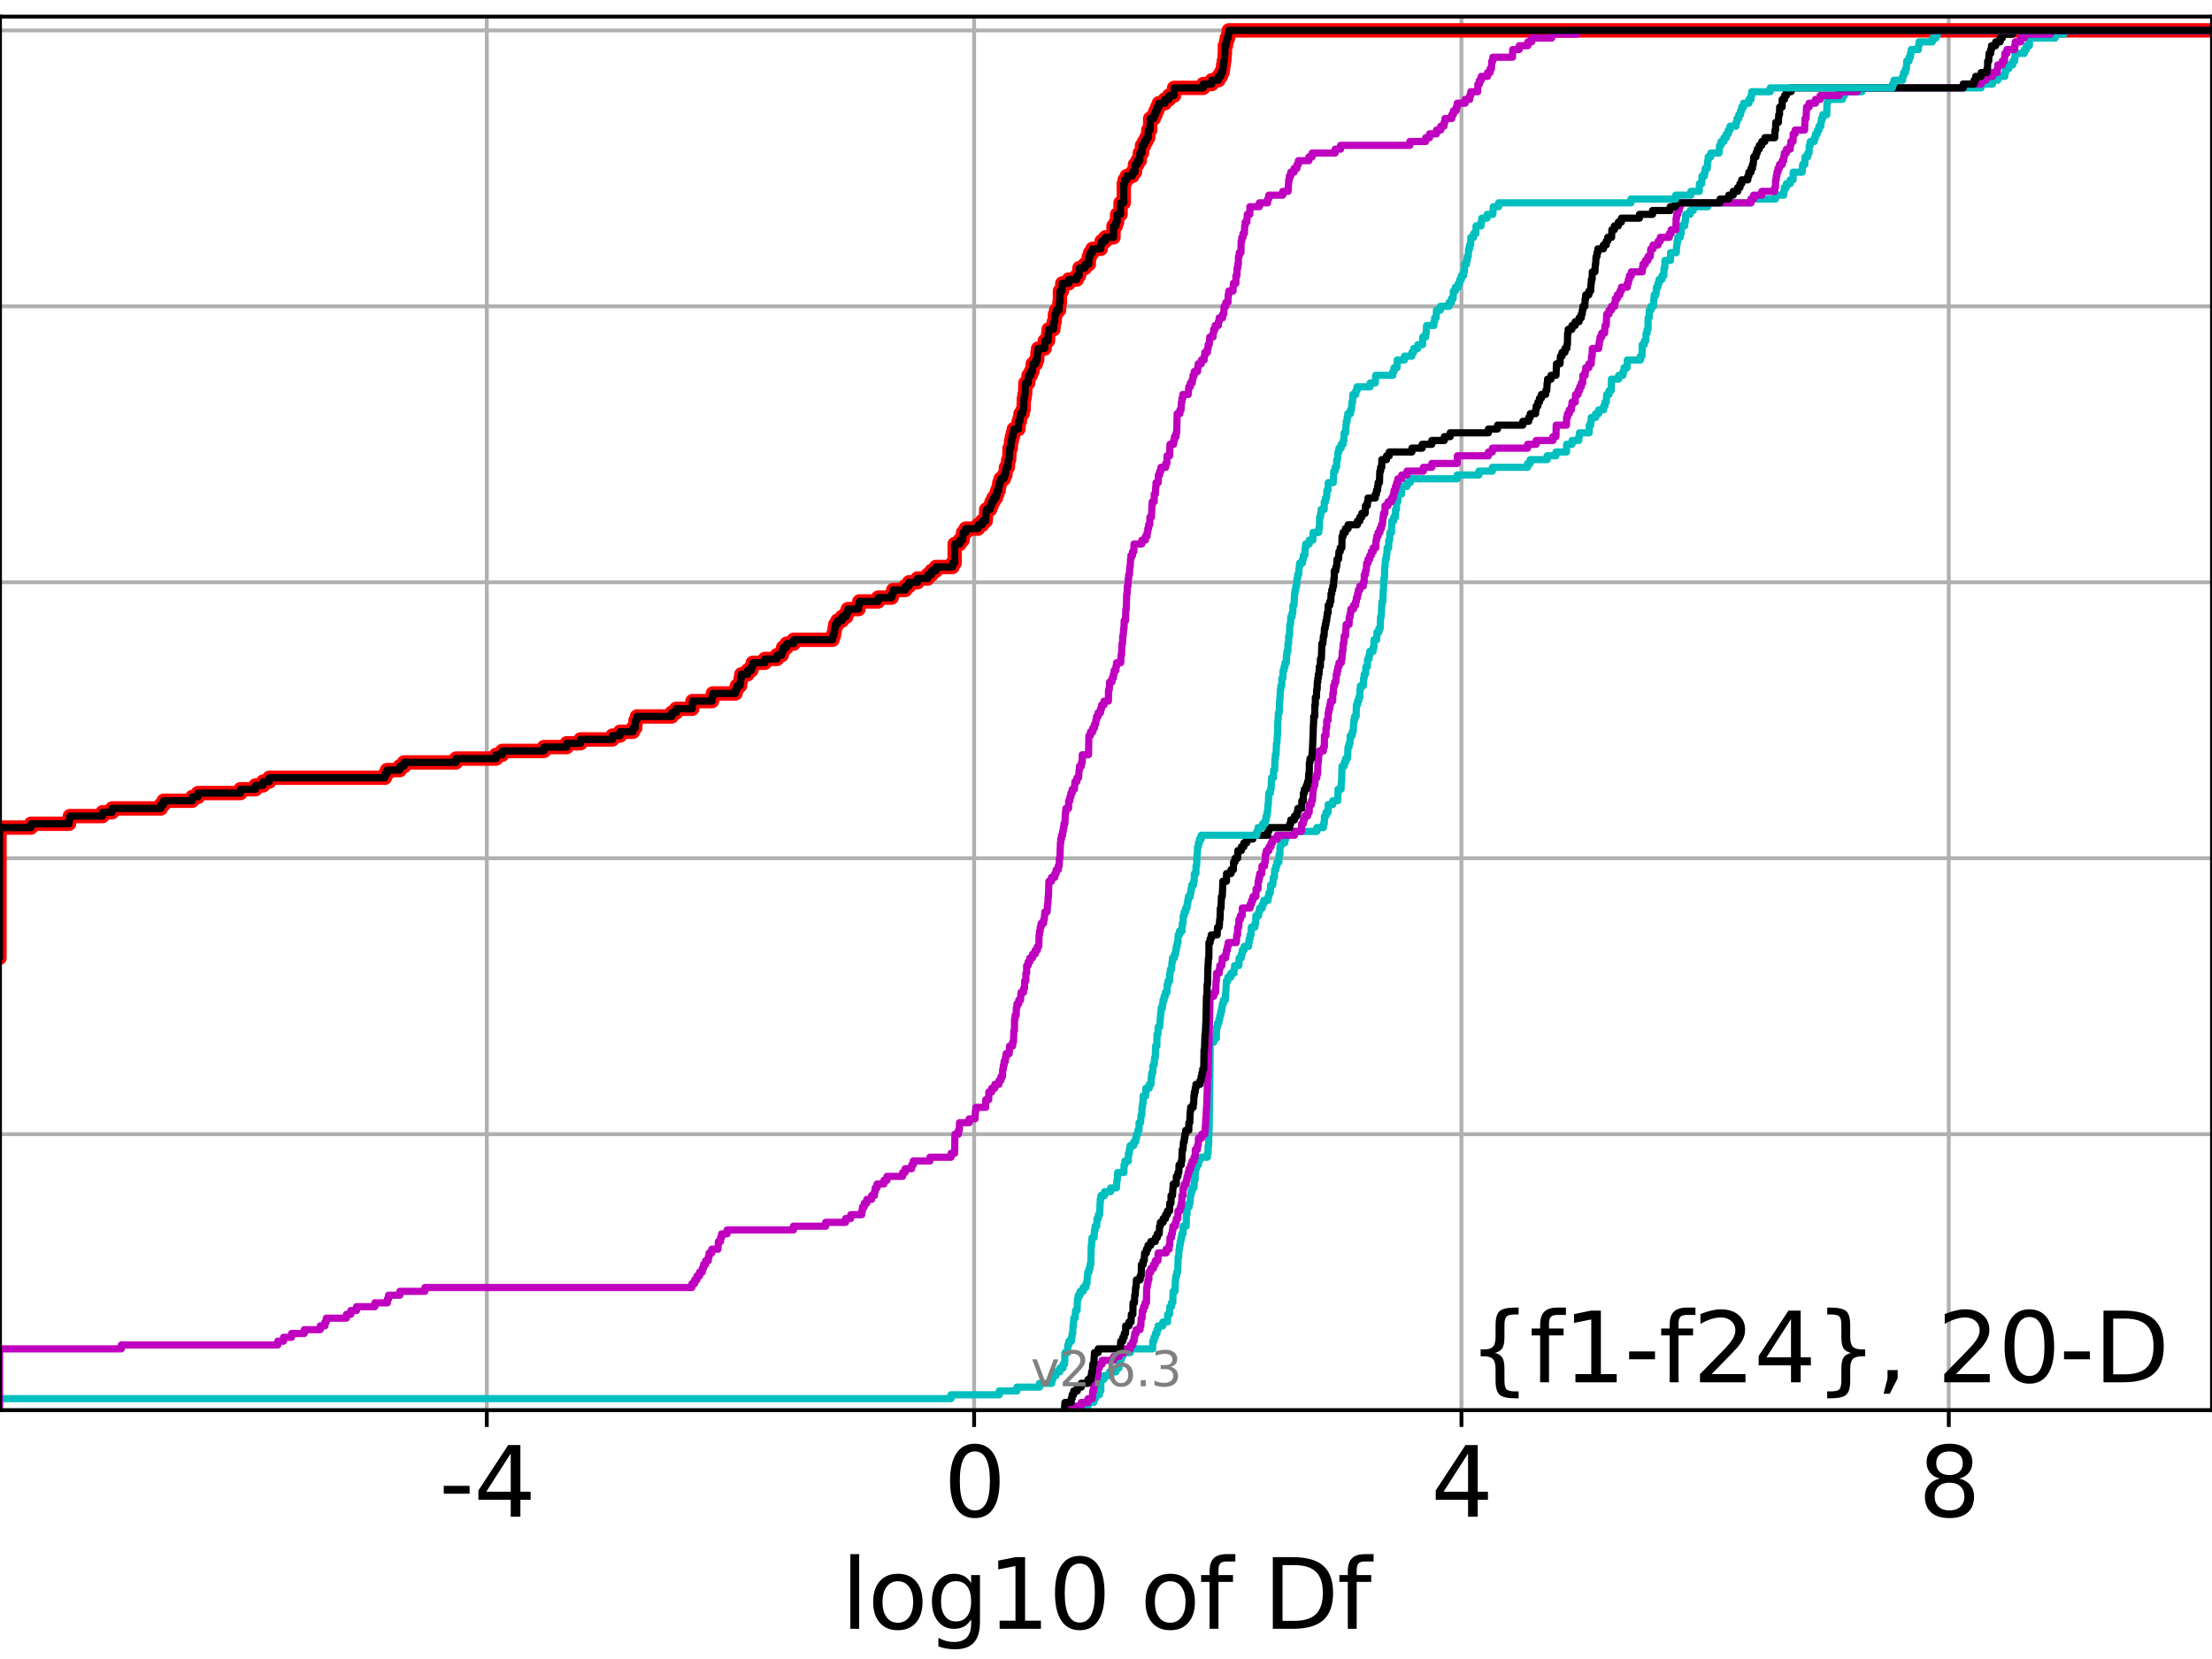 <?xml version="1.0" encoding="utf-8" standalone="no"?>
<!DOCTYPE svg PUBLIC "-//W3C//DTD SVG 1.1//EN"
  "http://www.w3.org/Graphics/SVG/1.1/DTD/svg11.dtd">
<svg xmlns:xlink="http://www.w3.org/1999/xlink" width="460.8pt" height="345.6pt" viewBox="0 0 460.8 345.6" xmlns="http://www.w3.org/2000/svg" version="1.1">
 <defs>
  <style type="text/css">*{stroke-linejoin: round; stroke-linecap: butt}</style>
 </defs>
 <g id="figure_1">
  <g id="patch_1">
   <path d="M 0 345.6 
L 460.8 345.6 
L 460.8 0 
L 0 0 
z
" style="fill: #ffffff"/>
  </g>
  <g id="axes_1">
   <g id="patch_2">
    <path d="M 0 293.76 
L 460.8 293.76 
L 460.8 3.456 
L 0 3.456 
z
" style="fill: #ffffff"/>
   </g>
   <g id="matplotlib.axis_1">
    <g id="xtick_1">
     <g id="line2d_1">
      <path d="M 101.409 293.76 
L 101.409 3.456 
" clip-path="url(#p06102c6be8)" style="fill: none; stroke: #b0b0b0; stroke-width: 0.8; stroke-linecap: square"/>
     </g>
     <g id="line2d_2">
      <defs>
       <path id="m46f1714ce6" d="M 0 0 
L 0 3.5 
" style="stroke: #000000; stroke-width: 0.8"/>
      </defs>
      <g>
       <use xlink:href="#m46f1714ce6" x="101.409" y="293.76" style="stroke: #000000; stroke-width: 0.8"/>
      </g>
     </g>
     <g id="text_1">
      <!-- -4 -->
      <g transform="translate(91.439 315.957) scale(0.2 -0.2)">
       <defs>
        <path id="DejaVuSans-2d" d="M 313 2009 
L 1997 2009 
L 1997 1497 
L 313 1497 
L 313 2009 
z
" transform="scale(0.016)"/>
        <path id="DejaVuSans-34" d="M 2419 4116 
L 825 1625 
L 2419 1625 
L 2419 4116 
z
M 2253 4666 
L 3047 4666 
L 3047 1625 
L 3713 1625 
L 3713 1100 
L 3047 1100 
L 3047 0 
L 2419 0 
L 2419 1100 
L 313 1100 
L 313 1709 
L 2253 4666 
z
" transform="scale(0.016)"/>
       </defs>
       <use xlink:href="#DejaVuSans-2d"/>
       <use xlink:href="#DejaVuSans-34" x="36.084"/>
      </g>
     </g>
    </g>
    <g id="xtick_2">
     <g id="line2d_3">
      <path d="M 202.928 293.76 
L 202.928 3.456 
" clip-path="url(#p06102c6be8)" style="fill: none; stroke: #b0b0b0; stroke-width: 0.8; stroke-linecap: square"/>
     </g>
     <g id="line2d_4">
      <g>
       <use xlink:href="#m46f1714ce6" x="202.928" y="293.76" style="stroke: #000000; stroke-width: 0.8"/>
      </g>
     </g>
     <g id="text_2">
      <!-- 0 -->
      <g transform="translate(196.566 315.957) scale(0.2 -0.2)">
       <defs>
        <path id="DejaVuSans-30" d="M 2034 4250 
Q 1547 4250 1301 3770 
Q 1056 3291 1056 2328 
Q 1056 1369 1301 889 
Q 1547 409 2034 409 
Q 2525 409 2770 889 
Q 3016 1369 3016 2328 
Q 3016 3291 2770 3770 
Q 2525 4250 2034 4250 
z
M 2034 4750 
Q 2819 4750 3233 4129 
Q 3647 3509 3647 2328 
Q 3647 1150 3233 529 
Q 2819 -91 2034 -91 
Q 1250 -91 836 529 
Q 422 1150 422 2328 
Q 422 3509 836 4129 
Q 1250 4750 2034 4750 
z
" transform="scale(0.016)"/>
       </defs>
       <use xlink:href="#DejaVuSans-30"/>
      </g>
     </g>
    </g>
    <g id="xtick_3">
     <g id="line2d_5">
      <path d="M 304.447 293.76 
L 304.447 3.456 
" clip-path="url(#p06102c6be8)" style="fill: none; stroke: #b0b0b0; stroke-width: 0.8; stroke-linecap: square"/>
     </g>
     <g id="line2d_6">
      <g>
       <use xlink:href="#m46f1714ce6" x="304.447" y="293.76" style="stroke: #000000; stroke-width: 0.8"/>
      </g>
     </g>
     <g id="text_3">
      <!-- 4 -->
      <g transform="translate(298.084 315.957) scale(0.2 -0.2)">
       <use xlink:href="#DejaVuSans-34"/>
      </g>
     </g>
    </g>
    <g id="xtick_4">
     <g id="line2d_7">
      <path d="M 405.966 293.76 
L 405.966 3.456 
" clip-path="url(#p06102c6be8)" style="fill: none; stroke: #b0b0b0; stroke-width: 0.8; stroke-linecap: square"/>
     </g>
     <g id="line2d_8">
      <g>
       <use xlink:href="#m46f1714ce6" x="405.966" y="293.76" style="stroke: #000000; stroke-width: 0.8"/>
      </g>
     </g>
     <g id="text_4">
      <!-- 8 -->
      <g transform="translate(399.603 315.957) scale(0.2 -0.2)">
       <defs>
        <path id="DejaVuSans-38" d="M 2034 2216 
Q 1584 2216 1326 1975 
Q 1069 1734 1069 1313 
Q 1069 891 1326 650 
Q 1584 409 2034 409 
Q 2484 409 2743 651 
Q 3003 894 3003 1313 
Q 3003 1734 2745 1975 
Q 2488 2216 2034 2216 
z
M 1403 2484 
Q 997 2584 770 2862 
Q 544 3141 544 3541 
Q 544 4100 942 4425 
Q 1341 4750 2034 4750 
Q 2731 4750 3128 4425 
Q 3525 4100 3525 3541 
Q 3525 3141 3298 2862 
Q 3072 2584 2669 2484 
Q 3125 2378 3379 2068 
Q 3634 1759 3634 1313 
Q 3634 634 3220 271 
Q 2806 -91 2034 -91 
Q 1263 -91 848 271 
Q 434 634 434 1313 
Q 434 1759 690 2068 
Q 947 2378 1403 2484 
z
M 1172 3481 
Q 1172 3119 1398 2916 
Q 1625 2713 2034 2713 
Q 2441 2713 2670 2916 
Q 2900 3119 2900 3481 
Q 2900 3844 2670 4047 
Q 2441 4250 2034 4250 
Q 1625 4250 1398 4047 
Q 1172 3844 1172 3481 
z
" transform="scale(0.016)"/>
       </defs>
       <use xlink:href="#DejaVuSans-38"/>
      </g>
     </g>
    </g>
    <g id="text_5">
     <!-- log10 of Df -->
     <g transform="translate(175.214 339.313) scale(0.2 -0.2)">
      <defs>
       <path id="DejaVuSans-6c" d="M 603 4863 
L 1178 4863 
L 1178 0 
L 603 0 
L 603 4863 
z
" transform="scale(0.016)"/>
       <path id="DejaVuSans-6f" d="M 1959 3097 
Q 1497 3097 1228 2736 
Q 959 2375 959 1747 
Q 959 1119 1226 758 
Q 1494 397 1959 397 
Q 2419 397 2687 759 
Q 2956 1122 2956 1747 
Q 2956 2369 2687 2733 
Q 2419 3097 1959 3097 
z
M 1959 3584 
Q 2709 3584 3137 3096 
Q 3566 2609 3566 1747 
Q 3566 888 3137 398 
Q 2709 -91 1959 -91 
Q 1206 -91 779 398 
Q 353 888 353 1747 
Q 353 2609 779 3096 
Q 1206 3584 1959 3584 
z
" transform="scale(0.016)"/>
       <path id="DejaVuSans-67" d="M 2906 1791 
Q 2906 2416 2648 2759 
Q 2391 3103 1925 3103 
Q 1463 3103 1205 2759 
Q 947 2416 947 1791 
Q 947 1169 1205 825 
Q 1463 481 1925 481 
Q 2391 481 2648 825 
Q 2906 1169 2906 1791 
z
M 3481 434 
Q 3481 -459 3084 -895 
Q 2688 -1331 1869 -1331 
Q 1566 -1331 1297 -1286 
Q 1028 -1241 775 -1147 
L 775 -588 
Q 1028 -725 1275 -790 
Q 1522 -856 1778 -856 
Q 2344 -856 2625 -561 
Q 2906 -266 2906 331 
L 2906 616 
Q 2728 306 2450 153 
Q 2172 0 1784 0 
Q 1141 0 747 490 
Q 353 981 353 1791 
Q 353 2603 747 3093 
Q 1141 3584 1784 3584 
Q 2172 3584 2450 3431 
Q 2728 3278 2906 2969 
L 2906 3500 
L 3481 3500 
L 3481 434 
z
" transform="scale(0.016)"/>
       <path id="DejaVuSans-31" d="M 794 531 
L 1825 531 
L 1825 4091 
L 703 3866 
L 703 4441 
L 1819 4666 
L 2450 4666 
L 2450 531 
L 3481 531 
L 3481 0 
L 794 0 
L 794 531 
z
" transform="scale(0.016)"/>
       <path id="DejaVuSans-20" transform="scale(0.016)"/>
       <path id="DejaVuSans-66" d="M 2375 4863 
L 2375 4384 
L 1825 4384 
Q 1516 4384 1395 4259 
Q 1275 4134 1275 3809 
L 1275 3500 
L 2222 3500 
L 2222 3053 
L 1275 3053 
L 1275 0 
L 697 0 
L 697 3053 
L 147 3053 
L 147 3500 
L 697 3500 
L 697 3744 
Q 697 4328 969 4595 
Q 1241 4863 1831 4863 
L 2375 4863 
z
" transform="scale(0.016)"/>
       <path id="DejaVuSans-44" d="M 1259 4147 
L 1259 519 
L 2022 519 
Q 2988 519 3436 956 
Q 3884 1394 3884 2338 
Q 3884 3275 3436 3711 
Q 2988 4147 2022 4147 
L 1259 4147 
z
M 628 4666 
L 1925 4666 
Q 3281 4666 3915 4102 
Q 4550 3538 4550 2338 
Q 4550 1131 3912 565 
Q 3275 0 1925 0 
L 628 0 
L 628 4666 
z
" transform="scale(0.016)"/>
      </defs>
      <use xlink:href="#DejaVuSans-6c"/>
      <use xlink:href="#DejaVuSans-6f" x="27.783"/>
      <use xlink:href="#DejaVuSans-67" x="88.965"/>
      <use xlink:href="#DejaVuSans-31" x="152.441"/>
      <use xlink:href="#DejaVuSans-30" x="216.064"/>
      <use xlink:href="#DejaVuSans-20" x="279.688"/>
      <use xlink:href="#DejaVuSans-6f" x="311.475"/>
      <use xlink:href="#DejaVuSans-66" x="372.656"/>
      <use xlink:href="#DejaVuSans-20" x="407.861"/>
      <use xlink:href="#DejaVuSans-44" x="439.648"/>
      <use xlink:href="#DejaVuSans-66" x="516.65"/>
     </g>
    </g>
   </g>
   <g id="matplotlib.axis_2">
    <g id="ytick_1">
     <g id="line2d_9">
      <path d="M 0 293.76 
L 460.8 293.76 
" clip-path="url(#p06102c6be8)" style="fill: none; stroke: #b0b0b0; stroke-width: 0.8; stroke-linecap: square"/>
     </g>
     <g id="line2d_10">
      <defs>
       <path id="ma49cf796b4" d="M 0 0 
L -3.5 0 
" style="stroke: #000000; stroke-width: 0.8"/>
      </defs>
      <g>
       <use xlink:href="#ma49cf796b4" x="0" y="293.76" style="stroke: #000000; stroke-width: 0.8"/>
      </g>
     </g>
    </g>
    <g id="ytick_2">
     <g id="line2d_11">
      <path d="M 0 236.274 
L 460.8 236.274 
" clip-path="url(#p06102c6be8)" style="fill: none; stroke: #b0b0b0; stroke-width: 0.8; stroke-linecap: square"/>
     </g>
     <g id="line2d_12">
      <g>
       <use xlink:href="#ma49cf796b4" x="0" y="236.274" style="stroke: #000000; stroke-width: 0.8"/>
      </g>
     </g>
    </g>
    <g id="ytick_3">
     <g id="line2d_13">
      <path d="M 0 178.788 
L 460.8 178.788 
" clip-path="url(#p06102c6be8)" style="fill: none; stroke: #b0b0b0; stroke-width: 0.8; stroke-linecap: square"/>
     </g>
     <g id="line2d_14">
      <g>
       <use xlink:href="#ma49cf796b4" x="0" y="178.788" style="stroke: #000000; stroke-width: 0.8"/>
      </g>
     </g>
    </g>
    <g id="ytick_4">
     <g id="line2d_15">
      <path d="M 0 121.302 
L 460.8 121.302 
" clip-path="url(#p06102c6be8)" style="fill: none; stroke: #b0b0b0; stroke-width: 0.8; stroke-linecap: square"/>
     </g>
     <g id="line2d_16">
      <g>
       <use xlink:href="#ma49cf796b4" x="0" y="121.302" style="stroke: #000000; stroke-width: 0.8"/>
      </g>
     </g>
    </g>
    <g id="ytick_5">
     <g id="line2d_17">
      <path d="M 0 63.816 
L 460.8 63.816 
" clip-path="url(#p06102c6be8)" style="fill: none; stroke: #b0b0b0; stroke-width: 0.8; stroke-linecap: square"/>
     </g>
     <g id="line2d_18">
      <g>
       <use xlink:href="#ma49cf796b4" x="0" y="63.816" style="stroke: #000000; stroke-width: 0.8"/>
      </g>
     </g>
    </g>
    <g id="ytick_6">
     <g id="line2d_19">
      <path d="M 0 6.33 
L 460.8 6.33 
" clip-path="url(#p06102c6be8)" style="fill: none; stroke: #b0b0b0; stroke-width: 0.8; stroke-linecap: square"/>
     </g>
     <g id="line2d_20">
      <g>
       <use xlink:href="#ma49cf796b4" x="0" y="6.33" style="stroke: #000000; stroke-width: 0.8"/>
      </g>
     </g>
    </g>
   </g>
   <g id="line2d_21">
    <path d="M -1 199.547 
L -0.11 199.547 
L -0.11 172.401 
L 6.456 172.401 
L 6.456 171.602 
L 14.383 171.602 
L 14.383 170.804 
L 14.551 170.804 
L 14.551 170.006 
L 21.362 170.006 
L 21.362 169.207 
L 23.355 169.207 
L 23.355 168.409 
L 33.529 168.409 
L 33.529 167.61 
L 34.083 167.61 
L 34.083 166.812 
L 40.052 166.812 
L 40.052 166.013 
L 41.242 166.013 
L 41.242 165.215 
L 50.08 165.215 
L 50.08 164.417 
L 53.215 164.417 
L 53.215 163.618 
L 54.818 163.618 
L 54.818 162.82 
L 56.095 162.82 
L 56.095 162.021 
L 80.188 162.021 
L 80.188 161.223 
L 80.613 161.223 
L 80.613 160.425 
L 83.287 160.425 
L 83.287 159.626 
L 84.155 159.626 
L 84.155 158.828 
L 94.988 158.828 
L 94.988 158.029 
L 103.351 158.029 
L 103.351 157.231 
L 104.614 157.231 
L 104.614 156.432 
L 113.308 156.432 
L 113.308 155.634 
L 118.06 155.634 
L 118.06 154.836 
L 120.929 154.836 
L 120.929 154.037 
L 127.586 154.037 
L 127.586 153.239 
L 129.169 153.239 
L 129.169 152.44 
L 131.855 152.44 
L 131.855 151.642 
L 132.328 151.642 
L 132.394 150.045 
L 132.685 150.045 
L 132.685 149.247 
L 139.948 149.247 
L 139.948 148.448 
L 140.854 148.448 
L 140.854 147.65 
L 144.202 147.65 
L 144.255 146.053 
L 148.333 146.053 
L 148.333 145.255 
L 148.488 145.255 
L 148.488 144.456 
L 153.219 144.456 
L 153.219 143.658 
L 153.507 143.658 
L 153.507 142.859 
L 154.172 142.859 
L 154.172 142.061 
L 154.303 142.061 
L 154.303 141.263 
L 154.44 141.263 
L 154.44 140.464 
L 155.737 140.464 
L 155.737 139.666 
L 156.511 139.666 
L 156.511 138.867 
L 156.824 138.867 
L 156.824 138.069 
L 159.339 138.069 
L 159.339 137.27 
L 161.865 137.27 
L 161.865 136.472 
L 162.854 136.472 
L 162.854 135.674 
L 163.139 135.674 
L 163.139 134.875 
L 163.876 134.875 
L 163.876 134.077 
L 165.338 134.077 
L 165.338 133.278 
L 173.417 133.278 
L 173.417 132.48 
L 173.713 132.48 
L 173.713 131.682 
L 173.852 131.682 
L 173.852 130.883 
L 173.994 130.883 
L 173.994 130.085 
L 174.445 130.085 
L 174.445 129.286 
L 175.415 129.286 
L 175.415 128.488 
L 176.288 128.488 
L 176.288 127.69 
L 176.609 127.69 
L 176.609 126.891 
L 178.845 126.891 
L 178.845 126.093 
L 179.008 126.093 
L 179.008 125.294 
L 182.923 125.294 
L 182.923 124.496 
L 185.756 124.496 
L 185.756 123.697 
L 186.075 123.697 
L 186.075 122.899 
L 188.6 122.899 
L 188.6 122.101 
L 189.377 122.101 
L 189.377 121.302 
L 191.135 121.302 
L 191.135 120.504 
L 193.29 120.504 
L 193.29 119.705 
L 194.071 119.705 
L 194.071 118.907 
L 194.959 118.907 
L 194.959 118.109 
L 198.417 118.109 
L 198.417 117.31 
L 198.868 117.31 
L 198.868 113.318 
L 199.94 113.318 
L 199.94 112.52 
L 200.534 112.52 
L 200.625 110.923 
L 201.167 110.923 
L 201.167 110.124 
L 203.729 110.124 
L 203.729 109.326 
L 204.608 109.326 
L 204.608 108.528 
L 205.346 108.528 
L 205.45 106.132 
L 206.254 106.132 
L 206.254 105.334 
L 206.571 105.334 
L 206.571 104.535 
L 206.955 104.535 
L 206.955 103.737 
L 207.471 103.737 
L 207.471 102.939 
L 207.756 102.939 
L 207.756 102.14 
L 208.035 102.14 
L 208.035 101.342 
L 208.17 101.342 
L 208.17 100.543 
L 208.437 100.543 
L 208.437 99.745 
L 209.14 99.745 
L 209.14 98.947 
L 209.459 98.947 
L 209.565 97.35 
L 209.954 97.35 
L 210.031 95.753 
L 210.22 95.753 
L 210.317 93.358 
L 210.563 93.358 
L 210.643 91.761 
L 210.806 91.761 
L 210.806 90.962 
L 211.016 90.962 
L 211.016 90.164 
L 211.203 90.164 
L 211.203 89.366 
L 212.161 89.366 
L 212.201 87.769 
L 212.458 87.769 
L 212.458 86.97 
L 212.589 86.97 
L 212.589 86.172 
L 213.042 86.172 
L 213.042 85.373 
L 213.228 85.373 
L 213.292 82.978 
L 213.42 82.978 
L 213.42 82.18 
L 213.551 82.18 
L 213.611 79.785 
L 214.19 79.785 
L 214.267 78.188 
L 214.733 78.188 
L 214.733 77.389 
L 215.08 77.389 
L 215.139 75.792 
L 215.783 75.792 
L 215.783 74.994 
L 216.066 74.994 
L 216.124 73.397 
L 216.26 73.397 
L 216.26 72.599 
L 217.618 72.599 
L 217.653 71.002 
L 218.317 71.002 
L 218.366 69.405 
L 218.449 69.405 
L 218.449 68.607 
L 219.438 68.607 
L 219.534 67.01 
L 219.709 67.01 
L 219.782 65.413 
L 220.001 65.413 
L 220.001 64.615 
L 220.615 64.615 
L 220.694 63.018 
L 220.805 63.018 
L 220.805 60.623 
L 221.232 60.623 
L 221.297 59.026 
L 222.622 59.026 
L 222.622 58.227 
L 224.322 58.227 
L 224.322 57.429 
L 224.796 57.429 
L 224.865 55.832 
L 226.017 55.832 
L 226.017 55.034 
L 226.827 55.034 
L 226.827 53.437 
L 227.091 53.437 
L 227.091 52.638 
L 227.578 52.638 
L 227.578 51.84 
L 229.303 51.84 
L 229.303 51.042 
L 229.483 51.042 
L 229.483 50.243 
L 230.271 50.243 
L 230.271 49.445 
L 231.959 49.445 
L 231.961 47.05 
L 232.468 47.05 
L 232.468 46.251 
L 232.721 46.251 
L 232.722 44.654 
L 233.433 44.654 
L 233.433 42.259 
L 234.101 42.259 
L 234.101 38.267 
L 234.285 38.267 
L 234.285 37.469 
L 234.731 37.469 
L 234.731 36.67 
L 235.892 36.67 
L 235.892 35.872 
L 236.43 35.872 
L 236.43 34.275 
L 236.943 34.275 
L 236.943 33.476 
L 237.433 33.476 
L 237.433 31.88 
L 237.902 31.88 
L 237.902 30.283 
L 238.354 30.283 
L 238.354 29.484 
L 238.784 29.484 
L 238.784 28.686 
L 239.2 28.686 
L 239.2 27.089 
L 239.601 27.089 
L 239.601 24.694 
L 240.361 24.694 
L 240.361 23.895 
L 240.723 23.895 
L 240.723 23.097 
L 241.073 23.097 
L 241.073 22.299 
L 241.412 22.299 
L 241.412 21.5 
L 242.673 21.5 
L 242.673 20.702 
L 243.532 20.702 
L 243.532 19.903 
L 244.583 19.903 
L 244.583 18.307 
L 250.65 18.307 
L 250.65 17.508 
L 252.44 17.508 
L 252.44 16.71 
L 253.816 16.71 
L 253.816 15.911 
L 254.345 15.911 
L 254.345 15.113 
L 254.693 15.113 
L 254.693 14.314 
L 254.809 14.314 
L 254.809 13.516 
L 254.925 13.516 
L 254.925 12.718 
L 255.042 12.718 
L 255.148 11.121 
L 255.165 11.121 
L 255.166 9.524 
L 255.403 9.524 
L 255.403 8.726 
L 255.545 8.726 
L 255.545 7.927 
L 255.845 7.927 
L 255.845 7.129 
L 255.975 7.129 
L 255.975 6.33 
L 255.975 6.33 
L 460.8 6.33 
L 460.8 6.33 
" clip-path="url(#p06102c6be8)" style="fill: none; stroke: #ff0000; stroke-width: 3; stroke-linecap: square"/>
   </g>
   <g id="line2d_22">
    <path d="M 221.848 293.76 
L 221.848 292.962 
L 226.658 292.962 
L 226.658 292.163 
L 227.835 292.163 
L 227.835 291.365 
L 228.186 291.365 
L 228.186 290.566 
L 229.017 290.566 
L 229.017 289.768 
L 229.312 289.768 
L 229.327 287.373 
L 229.963 287.373 
L 229.963 286.574 
L 231.118 286.574 
L 231.118 285.776 
L 232.487 285.776 
L 232.487 284.977 
L 233.099 284.977 
L 233.159 283.381 
L 233.523 283.381 
L 233.523 282.582 
L 233.889 282.582 
L 233.889 281.784 
L 235.472 281.784 
L 235.472 280.985 
L 240.124 280.985 
L 240.139 279.389 
L 240.403 279.389 
L 240.403 278.59 
L 240.676 278.59 
L 240.676 277.792 
L 241.025 277.792 
L 241.025 276.993 
L 241.264 276.993 
L 241.264 276.195 
L 242.236 276.195 
L 242.236 275.396 
L 243.218 275.396 
L 243.251 273.8 
L 243.627 273.8 
L 243.696 272.203 
L 244.033 272.203 
L 244.033 271.404 
L 244.307 271.404 
L 244.38 269.009 
L 244.78 269.009 
L 244.849 266.614 
L 244.92 266.614 
L 244.92 265.815 
L 245.138 265.815 
L 245.138 265.017 
L 245.337 265.017 
L 245.432 261.823 
L 245.545 261.823 
L 245.626 260.227 
L 245.713 260.227 
L 245.713 259.428 
L 245.854 259.428 
L 245.854 258.63 
L 246.027 258.63 
L 246.027 257.831 
L 246.185 257.831 
L 246.185 257.033 
L 246.444 257.033 
L 246.445 255.436 
L 247.112 255.436 
L 247.14 253.041 
L 247.282 253.041 
L 247.285 251.444 
L 247.7 251.444 
L 247.7 250.646 
L 247.905 250.646 
L 247.995 249.049 
L 248.102 249.049 
L 248.102 248.25 
L 248.337 248.25 
L 248.337 247.452 
L 248.742 247.452 
L 248.791 245.855 
L 248.949 245.855 
L 249.003 243.46 
L 249.264 243.46 
L 249.264 242.661 
L 249.648 242.661 
L 249.648 241.863 
L 249.918 241.863 
L 249.918 241.065 
L 251.511 241.065 
L 251.511 240.266 
L 251.661 240.266 
L 251.671 238.669 
L 251.774 238.669 
L 251.882 234.677 
L 251.893 234.677 
L 252.003 227.491 
L 252.011 227.491 
L 252.104 217.112 
L 252.852 217.112 
L 252.852 216.314 
L 253.397 216.314 
L 253.438 213.918 
L 253.638 213.918 
L 253.638 213.12 
L 253.915 213.12 
L 253.915 212.322 
L 254.108 212.322 
L 254.108 211.523 
L 254.302 211.523 
L 254.302 210.725 
L 254.499 210.725 
L 254.499 209.926 
L 254.639 209.926 
L 254.639 209.128 
L 254.847 209.128 
L 254.847 208.33 
L 255.26 208.33 
L 255.322 206.733 
L 255.375 206.733 
L 255.482 204.337 
L 255.789 204.337 
L 255.789 203.539 
L 256.414 203.539 
L 256.414 202.741 
L 257.058 202.741 
L 257.058 201.942 
L 257.185 201.942 
L 257.185 201.144 
L 258.085 201.144 
L 258.132 199.547 
L 258.6 199.547 
L 258.6 198.749 
L 258.775 198.749 
L 258.775 197.95 
L 259.162 197.95 
L 259.162 197.152 
L 260.104 197.152 
L 260.104 196.353 
L 260.218 196.353 
L 260.218 195.555 
L 260.416 195.555 
L 260.416 194.756 
L 260.627 194.756 
L 260.657 193.16 
L 261.415 193.16 
L 261.415 192.361 
L 261.569 192.361 
L 261.619 190.764 
L 262.193 190.764 
L 262.193 189.966 
L 262.378 189.966 
L 262.378 189.168 
L 262.962 189.168 
L 262.962 188.369 
L 263.261 188.369 
L 263.261 187.571 
L 264.155 187.571 
L 264.155 186.772 
L 264.348 186.772 
L 264.348 185.974 
L 264.629 185.974 
L 264.69 184.377 
L 265.142 184.377 
L 265.252 182.78 
L 265.487 182.78 
L 265.526 181.183 
L 265.789 181.183 
L 265.789 180.385 
L 266.019 180.385 
L 266.019 179.587 
L 266.419 179.587 
L 266.44 177.99 
L 266.637 177.99 
L 266.649 176.393 
L 266.811 176.393 
L 266.811 175.594 
L 267.641 175.594 
L 267.641 174.796 
L 267.858 174.796 
L 267.858 173.998 
L 269.67 173.998 
L 269.67 173.199 
L 274.326 173.199 
L 274.326 172.401 
L 275.688 172.401 
L 275.688 171.602 
L 275.885 171.602 
L 275.91 170.006 
L 276.228 170.006 
L 276.228 169.207 
L 276.672 169.207 
L 276.685 167.61 
L 277.628 167.61 
L 277.628 166.812 
L 278.691 166.812 
L 278.733 164.417 
L 279.362 164.417 
L 279.422 162.82 
L 279.482 162.82 
L 279.567 159.626 
L 280.028 159.626 
L 280.028 158.828 
L 280.302 158.828 
L 280.302 158.029 
L 280.713 158.029 
L 280.817 155.634 
L 281.036 155.634 
L 281.036 154.836 
L 281.238 154.836 
L 281.278 153.239 
L 281.701 153.239 
L 281.701 152.44 
L 281.895 152.44 
L 281.967 150.844 
L 282.016 150.844 
L 282.016 150.045 
L 282.174 150.045 
L 282.174 149.247 
L 282.508 149.247 
L 282.562 146.851 
L 282.798 146.851 
L 282.798 146.053 
L 283.043 146.053 
L 283.043 145.255 
L 283.278 145.255 
L 283.287 143.658 
L 283.397 143.658 
L 283.397 142.859 
L 284.001 142.859 
L 284.059 141.263 
L 284.177 141.263 
L 284.177 140.464 
L 284.453 140.464 
L 284.557 138.867 
L 284.861 138.867 
L 284.893 137.27 
L 285.205 137.27 
L 285.205 136.472 
L 285.351 136.472 
L 285.351 135.674 
L 286.043 135.674 
L 286.043 134.875 
L 286.199 134.875 
L 286.224 133.278 
L 286.79 133.278 
L 286.85 131.682 
L 287.254 131.682 
L 287.254 130.883 
L 287.525 130.883 
L 287.592 128.488 
L 287.741 128.488 
L 287.841 126.093 
L 287.897 126.093 
L 287.897 125.294 
L 288.069 125.294 
L 288.161 122.899 
L 288.209 122.899 
L 288.267 120.504 
L 288.41 120.504 
L 288.457 118.109 
L 288.525 118.109 
L 288.596 116.512 
L 288.781 116.512 
L 288.781 115.713 
L 288.894 115.713 
L 288.963 114.116 
L 289.281 114.116 
L 289.298 112.52 
L 289.489 112.52 
L 289.551 110.923 
L 289.878 110.923 
L 289.933 108.528 
L 290.318 108.528 
L 290.318 107.729 
L 290.697 107.729 
L 290.709 106.132 
L 290.923 106.132 
L 290.929 104.535 
L 291.193 104.535 
L 291.201 102.939 
L 291.981 102.939 
L 291.982 101.342 
L 293.092 101.342 
L 293.092 100.543 
L 293.774 100.543 
L 293.774 99.745 
L 303.546 99.745 
L 303.546 98.947 
L 308.083 98.947 
L 308.083 98.148 
L 310.891 98.148 
L 310.891 97.35 
L 318.225 97.35 
L 318.225 96.551 
L 318.769 96.551 
L 318.769 95.753 
L 322.297 95.753 
L 322.297 94.954 
L 324.138 94.954 
L 324.138 94.156 
L 326.332 94.156 
L 326.35 92.559 
L 327.477 92.559 
L 327.477 91.761 
L 328.888 91.761 
L 328.888 90.962 
L 329.019 90.962 
L 329.019 90.164 
L 331.066 90.164 
L 331.076 88.567 
L 331.371 88.567 
L 331.371 87.769 
L 331.486 87.769 
L 331.486 86.97 
L 332.397 86.97 
L 332.397 86.172 
L 333.042 86.172 
L 333.042 85.373 
L 334.071 85.373 
L 334.071 84.575 
L 334.34 84.575 
L 334.34 83.777 
L 334.608 83.777 
L 334.706 82.18 
L 335.2 82.18 
L 335.2 81.381 
L 335.638 81.381 
L 335.694 78.986 
L 337.197 78.986 
L 337.197 78.188 
L 338.102 78.188 
L 338.102 77.389 
L 338.321 77.389 
L 338.321 76.591 
L 338.976 76.591 
L 338.996 74.994 
L 341.739 74.994 
L 341.739 74.196 
L 342.056 74.196 
L 342.1 71.8 
L 342.545 71.8 
L 342.545 71.002 
L 342.858 71.002 
L 342.917 69.405 
L 343.122 69.405 
L 343.122 68.607 
L 343.307 68.607 
L 343.333 66.211 
L 343.545 66.211 
L 343.578 64.615 
L 343.921 64.615 
L 343.921 63.816 
L 344.46 63.816 
L 344.523 62.219 
L 344.586 62.219 
L 344.586 61.421 
L 344.977 61.421 
L 345.065 59.824 
L 345.369 59.824 
L 345.369 59.026 
L 345.613 59.026 
L 345.613 58.227 
L 346.208 58.227 
L 346.208 57.429 
L 346.594 57.429 
L 346.649 55.832 
L 346.82 55.832 
L 346.847 54.235 
L 348.006 54.235 
L 348.006 52.638 
L 349.186 52.638 
L 349.278 51.042 
L 349.366 51.042 
L 349.366 50.243 
L 349.509 50.243 
L 349.509 49.445 
L 350.018 49.445 
L 350.018 48.646 
L 350.223 48.646 
L 350.279 47.05 
L 350.963 47.05 
L 350.963 46.251 
L 351.082 46.251 
L 351.166 44.654 
L 352.08 44.654 
L 352.08 43.856 
L 352.742 43.856 
L 352.742 43.057 
L 355.767 43.057 
L 355.767 42.259 
L 364.766 42.259 
L 364.766 41.461 
L 369.885 41.461 
L 369.885 40.662 
L 371.577 40.662 
L 371.577 39.864 
L 371.707 39.864 
L 371.707 39.065 
L 372.135 39.065 
L 372.135 38.267 
L 372.932 38.267 
L 372.932 37.469 
L 373.532 37.469 
L 373.543 35.872 
L 375.437 35.872 
L 375.512 34.275 
L 375.971 34.275 
L 376.02 32.678 
L 376.589 32.678 
L 376.589 31.88 
L 376.864 31.88 
L 376.899 30.283 
L 377.107 30.283 
L 377.107 29.484 
L 377.963 29.484 
L 377.963 28.686 
L 378.196 28.686 
L 378.196 27.888 
L 378.592 27.888 
L 378.592 27.089 
L 378.929 27.089 
L 378.929 26.291 
L 379.318 26.291 
L 379.318 25.492 
L 379.435 25.492 
L 379.435 24.694 
L 379.709 24.694 
L 379.709 23.895 
L 380.546 23.895 
L 380.585 21.5 
L 380.717 21.5 
L 380.717 20.702 
L 383.821 20.702 
L 383.821 19.903 
L 384.226 19.903 
L 384.226 19.105 
L 387.875 19.105 
L 387.875 18.307 
L 412.7 18.307 
L 412.7 17.508 
L 415.078 17.508 
L 415.078 16.71 
L 416.181 16.71 
L 416.181 15.911 
L 417.647 15.911 
L 417.647 15.113 
L 417.797 15.113 
L 417.797 14.314 
L 418.454 14.314 
L 418.454 13.516 
L 419.315 13.516 
L 419.315 12.718 
L 419.686 12.718 
L 419.686 11.919 
L 419.807 11.919 
L 419.807 11.121 
L 421.706 11.121 
L 421.706 10.322 
L 422.145 10.322 
L 422.145 9.524 
L 422.749 9.524 
L 422.8 7.927 
L 428.125 7.927 
L 428.125 7.129 
L 429.966 7.129 
L 429.966 6.33 
L 429.966 6.33 
L 460.8 6.33 
L 460.8 6.33 
" clip-path="url(#p06102c6be8)" style="fill: none; stroke: #00bfbf; stroke-width: 1.5; stroke-linecap: square"/>
   </g>
   <g id="line2d_23">
    <path d="M 221.848 293.76 
L 221.848 292.962 
L 225.241 292.962 
L 225.241 292.163 
L 226.658 292.163 
L 226.658 291.365 
L 227.567 291.365 
L 227.618 289.768 
L 227.835 289.768 
L 227.835 288.97 
L 227.99 288.97 
L 227.99 288.171 
L 228.186 288.171 
L 228.186 287.373 
L 228.493 287.373 
L 228.493 286.574 
L 228.688 286.574 
L 228.775 284.977 
L 229.017 284.977 
L 229.017 284.179 
L 229.591 284.179 
L 229.591 283.381 
L 232.001 283.381 
L 232.001 282.582 
L 233.159 282.582 
L 233.159 281.784 
L 234.201 281.784 
L 234.201 280.985 
L 235.472 280.985 
L 235.472 280.187 
L 235.997 280.187 
L 235.997 279.389 
L 236.247 279.389 
L 236.247 278.59 
L 236.381 278.59 
L 236.381 277.792 
L 236.665 277.792 
L 236.665 276.993 
L 237.498 276.993 
L 237.498 276.195 
L 237.662 276.195 
L 237.728 274.598 
L 237.912 274.598 
L 237.973 273.001 
L 238.223 273.001 
L 238.223 272.203 
L 238.53 272.203 
L 238.53 271.404 
L 238.823 271.404 
L 238.874 268.211 
L 238.999 268.211 
L 238.999 267.412 
L 239.147 267.412 
L 239.147 266.614 
L 239.327 266.614 
L 239.334 265.017 
L 239.735 265.017 
L 239.735 264.219 
L 240.299 264.219 
L 240.299 263.42 
L 240.676 263.42 
L 240.676 262.622 
L 241.217 262.622 
L 241.264 261.025 
L 242.916 261.025 
L 242.916 260.227 
L 243.542 260.227 
L 243.542 259.428 
L 243.681 259.428 
L 243.732 257.831 
L 244.033 257.831 
L 244.033 257.033 
L 244.221 257.033 
L 244.221 256.234 
L 244.341 256.234 
L 244.341 255.436 
L 244.849 255.436 
L 244.849 254.638 
L 245.043 254.638 
L 245.043 253.839 
L 245.386 253.839 
L 245.391 252.242 
L 245.854 252.242 
L 245.854 251.444 
L 246.072 251.444 
L 246.072 250.646 
L 246.185 250.646 
L 246.215 249.049 
L 246.445 249.049 
L 246.446 247.452 
L 246.71 247.452 
L 246.71 246.653 
L 247.112 246.653 
L 247.112 245.855 
L 247.282 245.855 
L 247.282 245.057 
L 247.513 245.057 
L 247.513 244.258 
L 247.7 244.258 
L 247.7 243.46 
L 248.043 243.46 
L 248.043 242.661 
L 248.337 242.661 
L 248.337 241.863 
L 248.742 241.863 
L 248.742 241.065 
L 248.985 241.065 
L 249.003 239.468 
L 249.442 239.468 
L 249.442 238.669 
L 249.604 238.669 
L 249.673 237.072 
L 250.347 237.072 
L 250.347 236.274 
L 250.99 236.274 
L 251.082 234.677 
L 251.121 234.677 
L 251.176 233.08 
L 251.233 233.08 
L 251.326 230.685 
L 251.369 230.685 
L 251.475 227.491 
L 251.482 227.491 
L 251.561 224.298 
L 251.661 224.298 
L 251.771 217.91 
L 251.832 217.91 
L 251.943 213.12 
L 251.949 213.12 
L 252.057 208.33 
L 252.078 208.33 
L 252.078 207.531 
L 252.856 207.531 
L 252.856 206.733 
L 253.244 206.733 
L 253.328 204.337 
L 253.397 204.337 
L 253.411 202.741 
L 253.979 202.741 
L 253.979 201.942 
L 254.108 201.942 
L 254.108 201.144 
L 254.54 201.144 
L 254.619 199.547 
L 255.322 199.547 
L 255.322 198.749 
L 255.482 198.749 
L 255.482 197.95 
L 255.683 197.95 
L 255.683 197.152 
L 255.857 197.152 
L 255.857 196.353 
L 257.538 196.353 
L 257.641 194.756 
L 257.809 194.756 
L 257.818 193.16 
L 258.065 193.16 
L 258.085 191.563 
L 258.397 191.563 
L 258.397 190.764 
L 258.775 190.764 
L 258.791 189.168 
L 260.416 189.168 
L 260.416 188.369 
L 260.726 188.369 
L 260.726 187.571 
L 261.018 187.571 
L 261.018 186.772 
L 261.622 186.772 
L 261.662 185.175 
L 262.064 185.175 
L 262.08 183.579 
L 262.256 183.579 
L 262.256 182.78 
L 262.414 182.78 
L 262.414 181.982 
L 262.855 181.982 
L 262.903 180.385 
L 263.449 180.385 
L 263.449 179.587 
L 263.589 179.587 
L 263.59 177.99 
L 263.793 177.99 
L 263.793 177.191 
L 264.358 177.191 
L 264.358 176.393 
L 264.79 176.393 
L 264.79 175.594 
L 265.103 175.594 
L 265.103 174.796 
L 266.082 174.796 
L 266.082 173.998 
L 269.67 173.998 
L 269.67 173.199 
L 271.108 173.199 
L 271.159 171.602 
L 271.521 171.602 
L 271.521 170.804 
L 271.727 170.804 
L 271.727 170.006 
L 272.392 170.006 
L 272.392 169.207 
L 272.739 169.207 
L 272.756 167.61 
L 273.192 167.61 
L 273.192 166.812 
L 273.394 166.812 
L 273.499 165.215 
L 273.509 165.215 
L 273.509 164.417 
L 273.642 164.417 
L 273.642 163.618 
L 273.89 163.618 
L 273.994 162.021 
L 274.326 162.021 
L 274.326 161.223 
L 274.494 161.223 
L 274.555 158.828 
L 274.636 158.828 
L 274.736 157.231 
L 274.806 157.231 
L 274.806 156.432 
L 275.688 156.432 
L 275.688 155.634 
L 275.885 155.634 
L 275.916 153.239 
L 276.226 153.239 
L 276.228 151.642 
L 276.381 151.642 
L 276.382 150.045 
L 276.672 150.045 
L 276.685 148.448 
L 276.826 148.448 
L 276.826 147.65 
L 277.022 147.65 
L 277.022 146.851 
L 277.168 146.851 
L 277.168 146.053 
L 277.628 146.053 
L 277.632 144.456 
L 277.771 144.456 
L 277.819 142.859 
L 278.038 142.859 
L 278.038 142.061 
L 278.299 142.061 
L 278.371 140.464 
L 278.54 140.464 
L 278.54 139.666 
L 278.723 139.666 
L 278.723 138.867 
L 278.929 138.867 
L 278.929 138.069 
L 279.422 138.069 
L 279.422 137.27 
L 279.567 137.27 
L 279.621 135.674 
L 279.736 135.674 
L 279.803 134.077 
L 279.93 134.077 
L 280.018 132.48 
L 280.302 132.48 
L 280.374 130.883 
L 280.42 130.883 
L 280.42 130.085 
L 281.036 130.085 
L 281.076 128.488 
L 281.278 128.488 
L 281.278 127.69 
L 281.394 127.69 
L 281.394 126.891 
L 281.967 126.891 
L 281.967 126.093 
L 282.397 126.093 
L 282.397 125.294 
L 282.562 125.294 
L 282.562 124.496 
L 282.798 124.496 
L 282.798 123.697 
L 282.967 123.697 
L 282.967 122.899 
L 283.287 122.899 
L 283.287 122.101 
L 284.001 122.101 
L 284.001 121.302 
L 284.177 121.302 
L 284.205 119.705 
L 284.455 119.705 
L 284.455 118.907 
L 284.61 118.907 
L 284.7 117.31 
L 284.979 117.31 
L 284.979 116.512 
L 285.351 116.512 
L 285.351 115.713 
L 285.665 115.713 
L 285.665 114.915 
L 286.067 114.915 
L 286.067 114.116 
L 286.615 114.116 
L 286.655 112.52 
L 286.79 112.52 
L 286.79 111.721 
L 287.084 111.721 
L 287.084 110.923 
L 287.46 110.923 
L 287.46 110.124 
L 287.764 110.124 
L 287.764 109.326 
L 287.999 109.326 
L 288.094 107.729 
L 288.209 107.729 
L 288.209 106.931 
L 288.499 106.931 
L 288.528 105.334 
L 289.143 105.334 
L 289.143 104.535 
L 289.878 104.535 
L 289.878 103.737 
L 290.254 103.737 
L 290.254 102.939 
L 290.403 102.939 
L 290.403 102.14 
L 290.69 102.14 
L 290.69 101.342 
L 290.946 101.342 
L 290.946 100.543 
L 291.193 100.543 
L 291.193 99.745 
L 291.993 99.745 
L 291.993 98.947 
L 293.092 98.947 
L 293.092 98.148 
L 296.511 98.148 
L 296.511 97.35 
L 298.271 97.35 
L 298.271 96.551 
L 303.546 96.551 
L 303.603 94.954 
L 310.061 94.954 
L 310.061 94.156 
L 310.891 94.156 
L 310.891 93.358 
L 318.225 93.358 
L 318.225 92.559 
L 320.018 92.559 
L 320.018 91.761 
L 323.499 91.761 
L 323.499 90.962 
L 324.138 90.962 
L 324.183 88.567 
L 326.332 88.567 
L 326.35 86.97 
L 326.532 86.97 
L 326.532 86.172 
L 326.91 86.172 
L 326.91 85.373 
L 327.363 85.373 
L 327.363 84.575 
L 327.477 84.575 
L 327.477 83.777 
L 328.152 83.777 
L 328.209 82.18 
L 328.742 82.18 
L 328.742 81.381 
L 329.071 81.381 
L 329.071 80.583 
L 329.414 80.583 
L 329.414 79.785 
L 329.699 79.785 
L 329.74 78.188 
L 330.213 78.188 
L 330.213 77.389 
L 330.338 77.389 
L 330.338 76.591 
L 330.987 76.591 
L 330.987 75.792 
L 331.486 75.792 
L 331.537 74.196 
L 331.691 74.196 
L 331.699 72.599 
L 333.042 72.599 
L 333.042 71.8 
L 333.174 71.8 
L 333.174 71.002 
L 333.312 71.002 
L 333.312 70.204 
L 333.664 70.204 
L 333.664 69.405 
L 334.266 69.405 
L 334.362 67.808 
L 334.608 67.808 
L 334.706 65.413 
L 335.2 65.413 
L 335.2 64.615 
L 335.694 64.615 
L 335.694 63.816 
L 336.384 63.816 
L 336.384 63.018 
L 336.5 63.018 
L 336.5 62.219 
L 336.921 62.219 
L 336.921 61.421 
L 337.456 61.421 
L 337.456 60.623 
L 337.767 60.623 
L 337.767 59.824 
L 338.996 59.824 
L 338.996 59.026 
L 339.225 59.026 
L 339.225 58.227 
L 339.43 58.227 
L 339.43 57.429 
L 339.843 57.429 
L 339.843 56.63 
L 342.125 56.63 
L 342.125 55.832 
L 342.258 55.832 
L 342.258 55.034 
L 342.763 55.034 
L 342.763 54.235 
L 343.307 54.235 
L 343.307 53.437 
L 343.784 53.437 
L 343.888 51.84 
L 344.375 51.84 
L 344.375 51.042 
L 345.413 51.042 
L 345.413 50.243 
L 345.873 50.243 
L 345.873 49.445 
L 347.755 49.445 
L 347.755 48.646 
L 348.143 48.646 
L 348.143 47.848 
L 349.123 47.848 
L 349.165 45.453 
L 349.26 45.453 
L 349.26 44.654 
L 349.509 44.654 
L 349.509 43.856 
L 349.79 43.856 
L 349.79 43.057 
L 350.018 43.057 
L 350.018 42.259 
L 364.766 42.259 
L 364.766 41.461 
L 365.295 41.461 
L 365.295 40.662 
L 367.013 40.662 
L 367.013 39.864 
L 369.71 39.864 
L 369.71 39.065 
L 369.858 39.065 
L 369.885 37.469 
L 370.024 37.469 
L 370.024 36.67 
L 370.166 36.67 
L 370.166 35.872 
L 370.379 35.872 
L 370.379 35.073 
L 370.698 35.073 
L 370.698 34.275 
L 371.268 34.275 
L 371.268 33.476 
L 371.577 33.476 
L 371.577 32.678 
L 371.707 32.678 
L 371.707 31.88 
L 372.135 31.88 
L 372.135 31.081 
L 372.932 31.081 
L 372.932 30.283 
L 373.056 30.283 
L 373.056 29.484 
L 373.532 29.484 
L 373.543 27.888 
L 373.956 27.888 
L 373.956 27.089 
L 375.933 27.089 
L 376.024 24.694 
L 376.237 24.694 
L 376.336 22.299 
L 376.864 22.299 
L 376.864 21.5 
L 378.196 21.5 
L 378.196 20.702 
L 379.175 20.702 
L 379.175 19.903 
L 383.126 19.903 
L 383.126 19.105 
L 386.882 19.105 
L 386.882 18.307 
L 408.989 18.307 
L 408.989 17.508 
L 412.7 17.508 
L 412.7 16.71 
L 413.655 16.71 
L 413.655 15.911 
L 415.078 15.911 
L 415.078 15.113 
L 416.065 15.113 
L 416.065 14.314 
L 416.181 14.314 
L 416.181 13.516 
L 417.112 13.516 
L 417.112 12.718 
L 417.565 12.718 
L 417.647 11.121 
L 418.089 11.121 
L 418.089 10.322 
L 419.686 10.322 
L 419.686 9.524 
L 419.807 9.524 
L 419.807 8.726 
L 420.92 8.726 
L 420.92 7.927 
L 421.706 7.927 
L 421.706 7.129 
L 427.093 7.129 
L 427.093 6.33 
L 427.093 6.33 
L 460.8 6.33 
L 460.8 6.33 
" clip-path="url(#p06102c6be8)" style="fill: none; stroke: #bf00bf; stroke-width: 1.5; stroke-linecap: square"/>
   </g>
   <g id="line2d_24">
    <path d="M 221.766 293.76 
L 221.848 292.163 
L 223.142 292.163 
L 223.142 291.365 
L 223.336 291.365 
L 223.336 290.566 
L 223.663 290.566 
L 223.663 289.768 
L 224.423 289.768 
L 224.423 288.97 
L 225.241 288.97 
L 225.241 288.171 
L 226.658 288.171 
L 226.658 287.373 
L 227.273 287.373 
L 227.273 286.574 
L 227.403 286.574 
L 227.403 285.776 
L 227.567 285.776 
L 227.646 284.179 
L 227.849 284.179 
L 227.95 282.582 
L 227.99 282.582 
L 227.99 281.784 
L 228.775 281.784 
L 228.775 280.985 
L 233.364 280.985 
L 233.474 279.389 
L 233.897 279.389 
L 233.897 278.59 
L 234.201 278.59 
L 234.201 277.792 
L 234.465 277.792 
L 234.509 276.195 
L 235.182 276.195 
L 235.182 275.396 
L 235.617 275.396 
L 235.681 273.8 
L 235.997 273.8 
L 236.034 271.404 
L 236.324 271.404 
L 236.381 269.808 
L 236.488 269.808 
L 236.563 268.211 
L 236.665 268.211 
L 236.74 266.614 
L 237.511 266.614 
L 237.511 265.815 
L 237.728 265.815 
L 237.781 263.42 
L 238.139 263.42 
L 238.139 262.622 
L 238.358 262.622 
L 238.447 261.025 
L 238.823 261.025 
L 238.823 260.227 
L 239.147 260.227 
L 239.147 259.428 
L 239.735 259.428 
L 239.735 258.63 
L 240.676 258.63 
L 240.676 257.831 
L 241.078 257.831 
L 241.078 257.033 
L 241.475 257.033 
L 241.562 255.436 
L 241.724 255.436 
L 241.724 254.638 
L 242.308 254.638 
L 242.308 253.839 
L 242.806 253.839 
L 242.806 253.041 
L 243.195 253.041 
L 243.195 252.242 
L 243.651 252.242 
L 243.681 250.646 
L 243.945 250.646 
L 243.951 249.049 
L 244.255 249.049 
L 244.341 247.452 
L 244.394 247.452 
L 244.394 246.653 
L 245.043 246.653 
L 245.052 245.057 
L 245.391 245.057 
L 245.391 244.258 
L 245.571 244.258 
L 245.623 242.661 
L 246.072 242.661 
L 246.072 241.863 
L 246.185 241.863 
L 246.288 239.468 
L 246.445 239.468 
L 246.538 237.871 
L 246.71 237.871 
L 246.71 237.072 
L 246.843 237.072 
L 246.843 236.274 
L 247.004 236.274 
L 247.004 235.476 
L 247.647 235.476 
L 247.665 233.879 
L 247.844 233.879 
L 247.942 231.484 
L 248.03 231.484 
L 248.03 230.685 
L 248.565 230.685 
L 248.565 229.887 
L 248.678 229.887 
L 248.708 228.29 
L 248.808 228.29 
L 248.808 227.491 
L 248.985 227.491 
L 248.985 226.693 
L 249.123 226.693 
L 249.123 225.895 
L 249.991 225.895 
L 249.991 225.096 
L 250.216 225.096 
L 250.216 224.298 
L 250.377 224.298 
L 250.377 223.499 
L 250.552 223.499 
L 250.552 222.701 
L 250.763 222.701 
L 250.829 218.709 
L 250.916 218.709 
L 251.024 215.515 
L 251.082 215.515 
L 251.191 213.12 
L 251.22 213.12 
L 251.33 207.531 
L 251.434 207.531 
L 251.457 205.136 
L 251.548 205.136 
L 251.64 201.144 
L 251.662 201.144 
L 251.754 199.547 
L 251.83 199.547 
L 251.848 196.353 
L 252.098 196.353 
L 252.098 195.555 
L 252.32 195.555 
L 252.32 194.756 
L 253.553 194.756 
L 253.638 193.16 
L 253.979 193.16 
L 254.086 191.563 
L 254.151 191.563 
L 254.224 189.168 
L 254.359 189.168 
L 254.448 186.772 
L 254.614 186.772 
L 254.721 184.377 
L 254.735 184.377 
L 254.735 183.579 
L 255.5 183.579 
L 255.51 181.982 
L 256.446 181.982 
L 256.446 181.183 
L 256.939 181.183 
L 256.974 179.587 
L 257.278 179.587 
L 257.278 178.788 
L 257.824 178.788 
L 257.868 177.191 
L 258.601 177.191 
L 258.601 176.393 
L 259.111 176.393 
L 259.111 175.594 
L 259.709 175.594 
L 259.709 174.796 
L 260.993 174.796 
L 260.993 173.998 
L 264.066 173.998 
L 264.066 173.199 
L 264.306 173.199 
L 264.306 172.401 
L 268.676 172.401 
L 268.676 171.602 
L 268.891 171.602 
L 268.891 170.804 
L 269.67 170.804 
L 269.67 170.006 
L 270.18 170.006 
L 270.18 169.207 
L 270.367 169.207 
L 270.367 168.409 
L 271.159 168.409 
L 271.202 166.812 
L 271.502 166.812 
L 271.521 165.215 
L 271.727 165.215 
L 271.727 164.417 
L 272.136 164.417 
L 272.136 163.618 
L 272.392 163.618 
L 272.392 162.82 
L 272.58 162.82 
L 272.623 161.223 
L 272.739 161.223 
L 272.774 158.828 
L 272.894 158.828 
L 272.894 158.029 
L 273.261 158.029 
L 273.368 156.432 
L 273.394 156.432 
L 273.499 154.037 
L 273.509 154.037 
L 273.61 150.844 
L 273.642 150.844 
L 273.675 149.247 
L 273.89 149.247 
L 273.908 146.851 
L 274.01 146.851 
L 274.013 145.255 
L 274.24 145.255 
L 274.283 143.658 
L 274.38 143.658 
L 274.426 142.061 
L 274.52 142.061 
L 274.52 141.263 
L 274.636 141.263 
L 274.636 140.464 
L 274.771 140.464 
L 274.85 138.867 
L 275.061 138.867 
L 275.069 137.27 
L 275.267 137.27 
L 275.37 134.077 
L 275.583 134.077 
L 275.688 132.48 
L 275.823 132.48 
L 275.91 130.883 
L 276.071 130.883 
L 276.071 130.085 
L 276.228 130.085 
L 276.228 129.286 
L 276.383 129.286 
L 276.383 128.488 
L 276.498 128.488 
L 276.498 127.69 
L 276.672 127.69 
L 276.685 126.093 
L 277.022 126.093 
L 277.022 125.294 
L 277.233 125.294 
L 277.284 123.697 
L 277.429 123.697 
L 277.429 122.899 
L 277.632 122.899 
L 277.632 122.101 
L 277.803 122.101 
L 277.861 120.504 
L 277.956 120.504 
L 277.959 118.907 
L 278.28 118.907 
L 278.28 118.109 
L 278.441 118.109 
L 278.54 116.512 
L 278.834 116.512 
L 278.929 114.915 
L 279.19 114.915 
L 279.19 114.116 
L 279.538 114.116 
L 279.567 111.721 
L 279.793 111.721 
L 279.793 110.923 
L 280.281 110.923 
L 280.281 110.124 
L 280.834 110.124 
L 280.834 109.326 
L 282.773 109.326 
L 282.773 108.528 
L 283.287 108.528 
L 283.287 107.729 
L 283.701 107.729 
L 283.701 106.931 
L 284.389 106.931 
L 284.458 105.334 
L 284.847 105.334 
L 284.847 104.535 
L 284.979 104.535 
L 284.979 103.737 
L 286.502 103.737 
L 286.502 102.939 
L 286.741 102.939 
L 286.741 102.14 
L 286.968 102.14 
L 286.968 101.342 
L 287.084 101.342 
L 287.084 100.543 
L 287.365 100.543 
L 287.441 98.148 
L 287.614 98.148 
L 287.614 97.35 
L 287.844 97.35 
L 287.852 95.753 
L 288.844 95.753 
L 288.844 94.954 
L 289.41 94.954 
L 289.41 94.156 
L 294.124 94.156 
L 294.124 93.358 
L 296.263 93.358 
L 296.263 92.559 
L 298.271 92.559 
L 298.271 91.761 
L 300.879 91.761 
L 300.879 90.962 
L 302.102 90.962 
L 302.102 90.164 
L 310.061 90.164 
L 310.061 89.366 
L 311.959 89.366 
L 311.959 88.567 
L 317.228 88.567 
L 317.228 87.769 
L 318.462 87.769 
L 318.462 86.97 
L 318.78 86.97 
L 318.78 86.172 
L 319.897 86.172 
L 319.897 85.373 
L 320.018 85.373 
L 320.018 84.575 
L 320.38 84.575 
L 320.38 83.777 
L 320.699 83.777 
L 320.699 82.978 
L 321.093 82.978 
L 321.093 82.18 
L 321.987 82.18 
L 321.987 81.381 
L 322.224 81.381 
L 322.299 79.785 
L 322.383 79.785 
L 322.383 78.986 
L 323.106 78.986 
L 323.106 78.188 
L 324.15 78.188 
L 324.245 75.792 
L 324.966 75.792 
L 325.075 74.196 
L 325.396 74.196 
L 325.396 73.397 
L 326.004 73.397 
L 326.004 72.599 
L 326.402 72.599 
L 326.402 71.8 
L 326.525 71.8 
L 326.559 69.405 
L 326.678 69.405 
L 326.678 68.607 
L 327.457 68.607 
L 327.457 67.808 
L 328.143 67.808 
L 328.143 67.01 
L 328.956 67.01 
L 328.956 66.211 
L 329.414 66.211 
L 329.414 65.413 
L 329.614 65.413 
L 329.614 64.615 
L 329.74 64.615 
L 329.74 63.816 
L 330.152 63.816 
L 330.213 62.219 
L 330.338 62.219 
L 330.338 61.421 
L 330.993 61.421 
L 330.993 60.623 
L 331.367 60.623 
L 331.44 59.026 
L 331.505 59.026 
L 331.505 58.227 
L 331.673 58.227 
L 331.699 56.63 
L 332.254 56.63 
L 332.342 55.034 
L 332.404 55.034 
L 332.491 53.437 
L 332.682 53.437 
L 332.682 52.638 
L 332.859 52.638 
L 332.859 51.84 
L 334.005 51.84 
L 334.005 51.042 
L 334.597 51.042 
L 334.597 50.243 
L 334.912 50.243 
L 334.912 49.445 
L 335.727 49.445 
L 335.78 47.848 
L 336.313 47.848 
L 336.313 47.05 
L 337.126 47.05 
L 337.126 46.251 
L 337.767 46.251 
L 337.767 45.453 
L 341.53 45.453 
L 341.53 44.654 
L 344.255 44.654 
L 344.255 43.856 
L 347.933 43.856 
L 347.933 43.057 
L 349.036 43.057 
L 349.036 42.259 
L 358.323 42.259 
L 358.323 41.461 
L 360.119 41.461 
L 360.119 40.662 
L 361.058 40.662 
L 361.058 39.864 
L 362.006 39.864 
L 362.006 39.065 
L 362.463 39.065 
L 362.463 38.267 
L 362.826 38.267 
L 362.826 37.469 
L 364.099 37.469 
L 364.099 36.67 
L 364.325 36.67 
L 364.325 35.872 
L 364.766 35.872 
L 364.766 35.073 
L 365.073 35.073 
L 365.073 34.275 
L 365.23 34.275 
L 365.338 32.678 
L 365.808 32.678 
L 365.808 31.88 
L 366.062 31.88 
L 366.062 31.081 
L 366.486 31.081 
L 366.486 30.283 
L 367.013 30.283 
L 367.013 29.484 
L 367.651 29.484 
L 367.651 28.686 
L 369.71 28.686 
L 369.774 27.089 
L 369.885 27.089 
L 369.924 25.492 
L 370.47 25.492 
L 370.548 23.895 
L 370.698 23.895 
L 370.741 22.299 
L 371.247 22.299 
L 371.268 20.702 
L 371.748 20.702 
L 371.748 19.903 
L 372.135 19.903 
L 372.135 19.105 
L 373.127 19.105 
L 373.127 18.307 
L 408.989 18.307 
L 408.989 17.508 
L 411.251 17.508 
L 411.251 16.71 
L 411.572 16.71 
L 411.572 15.911 
L 412.7 15.911 
L 412.7 15.113 
L 413.909 15.113 
L 413.909 14.314 
L 414.042 14.314 
L 414.078 12.718 
L 414.293 12.718 
L 414.347 11.121 
L 414.699 11.121 
L 414.699 10.322 
L 414.871 10.322 
L 414.871 9.524 
L 415.735 9.524 
L 415.735 8.726 
L 416.669 8.726 
L 416.669 7.927 
L 417.112 7.927 
L 417.112 7.129 
L 419.22 7.129 
L 419.22 6.33 
L 419.22 6.33 
L 460.8 6.33 
L 460.8 6.33 
" clip-path="url(#p06102c6be8)" style="fill: none; stroke: #000000; stroke-width: 1.5; stroke-linecap: square"/>
   </g>
   <g id="line2d_25">
    <path d="M -0.11 293.76 
L -0.11 291.365 
L 198.103 291.365 
L 198.103 290.566 
L 208.162 290.566 
L 208.162 289.768 
L 211.845 289.768 
L 211.845 288.97 
L 216.546 288.97 
L 216.546 288.171 
L 219.104 288.171 
L 219.104 287.373 
L 219.333 287.373 
L 219.333 286.574 
L 219.966 286.574 
L 219.966 285.776 
L 220.792 285.776 
L 220.792 284.977 
L 221.448 284.977 
L 221.448 284.179 
L 221.775 284.179 
L 221.848 281.784 
L 222.404 281.784 
L 222.429 280.187 
L 222.665 280.187 
L 222.665 279.389 
L 223.204 279.389 
L 223.204 278.59 
L 223.336 278.59 
L 223.336 277.792 
L 223.464 277.792 
L 223.515 276.195 
L 223.582 276.195 
L 223.688 274.598 
L 223.964 274.598 
L 224.05 273.001 
L 224.379 273.001 
L 224.454 270.606 
L 224.612 270.606 
L 224.612 269.808 
L 225.012 269.808 
L 225.012 269.009 
L 225.635 269.009 
L 225.635 268.211 
L 226.201 268.211 
L 226.201 267.412 
L 226.441 267.412 
L 226.509 265.815 
L 226.58 265.815 
L 226.58 265.017 
L 226.87 265.017 
L 226.87 264.219 
L 227.072 264.219 
L 227.072 263.42 
L 227.24 263.42 
L 227.321 259.428 
L 227.395 259.428 
L 227.482 257.831 
L 227.93 257.831 
L 227.997 256.234 
L 228.128 256.234 
L 228.128 255.436 
L 228.48 255.436 
L 228.528 253.839 
L 228.807 253.839 
L 228.807 253.041 
L 229.082 253.041 
L 229.164 250.646 
L 229.197 250.646 
L 229.197 249.847 
L 229.353 249.847 
L 229.353 249.049 
L 230.093 249.049 
L 230.093 248.25 
L 231.37 248.25 
L 231.37 247.452 
L 232.583 247.452 
L 232.669 245.855 
L 232.744 245.855 
L 232.836 244.258 
L 234.134 244.258 
L 234.152 242.661 
L 234.341 242.661 
L 234.341 241.863 
L 235.063 241.863 
L 235.066 240.266 
L 235.259 240.266 
L 235.259 239.468 
L 235.398 239.468 
L 235.398 238.669 
L 236.169 238.669 
L 236.169 237.871 
L 236.583 237.871 
L 236.583 237.072 
L 236.774 237.072 
L 236.774 236.274 
L 237.027 236.274 
L 237.027 235.476 
L 237.279 235.476 
L 237.28 233.879 
L 237.609 233.879 
L 237.704 232.282 
L 237.859 232.282 
L 237.893 230.685 
L 237.992 230.685 
L 237.992 229.887 
L 238.128 229.887 
L 238.135 228.29 
L 238.685 228.29 
L 238.709 226.693 
L 239.405 226.693 
L 239.405 225.895 
L 239.769 225.895 
L 239.836 224.298 
L 239.924 224.298 
L 239.924 223.499 
L 240.149 223.499 
L 240.184 221.903 
L 240.423 221.903 
L 240.526 220.306 
L 240.676 220.306 
L 240.724 217.91 
L 240.992 217.91 
L 241.01 215.515 
L 241.208 215.515 
L 241.264 213.918 
L 241.597 213.918 
L 241.684 212.322 
L 241.734 212.322 
L 241.824 210.725 
L 241.903 210.725 
L 241.903 209.926 
L 242.163 209.926 
L 242.163 209.128 
L 242.278 209.128 
L 242.278 208.33 
L 242.511 208.33 
L 242.511 207.531 
L 242.76 207.531 
L 242.76 206.733 
L 243.11 206.733 
L 243.126 205.136 
L 243.326 205.136 
L 243.326 204.337 
L 243.651 204.337 
L 243.681 202.741 
L 243.81 202.741 
L 243.81 201.942 
L 244.071 201.942 
L 244.145 200.345 
L 244.255 200.345 
L 244.255 199.547 
L 244.664 199.547 
L 244.664 198.749 
L 244.92 198.749 
L 244.92 197.95 
L 245.043 197.95 
L 245.043 197.152 
L 245.235 197.152 
L 245.235 196.353 
L 245.391 196.353 
L 245.432 194.756 
L 245.714 194.756 
L 245.714 193.958 
L 246.256 193.958 
L 246.29 192.361 
L 246.445 192.361 
L 246.492 190.764 
L 246.685 190.764 
L 246.685 189.966 
L 247.004 189.966 
L 247.004 189.168 
L 247.291 189.168 
L 247.291 188.369 
L 247.422 188.369 
L 247.422 187.571 
L 247.559 187.571 
L 247.559 186.772 
L 247.974 186.772 
L 247.974 185.974 
L 248.095 185.974 
L 248.095 185.175 
L 248.242 185.175 
L 248.242 184.377 
L 248.65 184.377 
L 248.65 183.579 
L 248.767 183.579 
L 248.81 181.982 
L 249.134 181.982 
L 249.149 180.385 
L 249.27 180.385 
L 249.363 177.99 
L 249.427 177.99 
L 249.475 176.393 
L 249.652 176.393 
L 249.652 175.594 
L 249.863 175.594 
L 249.863 174.796 
L 250.232 174.796 
L 250.232 173.998 
L 261.822 173.998 
L 261.822 173.199 
L 262.06 173.199 
L 262.06 172.401 
L 263.032 172.401 
L 263.032 171.602 
L 263.584 171.602 
L 263.584 170.804 
L 263.75 170.804 
L 263.75 170.006 
L 263.94 170.006 
L 263.94 169.207 
L 264.066 169.207 
L 264.142 167.61 
L 264.211 167.61 
L 264.306 165.215 
L 264.639 165.215 
L 264.639 164.417 
L 264.791 164.417 
L 264.881 162.021 
L 265.278 162.021 
L 265.309 160.425 
L 265.537 160.425 
L 265.6 158.029 
L 265.666 158.029 
L 265.666 157.231 
L 265.826 157.231 
L 265.915 154.836 
L 266.005 154.836 
L 266.084 153.239 
L 266.128 153.239 
L 266.211 150.045 
L 266.241 150.045 
L 266.315 148.448 
L 266.498 148.448 
L 266.539 146.053 
L 266.619 146.053 
L 266.717 143.658 
L 266.834 143.658 
L 266.834 142.859 
L 267.003 142.859 
L 267.047 141.263 
L 267.251 141.263 
L 267.288 139.666 
L 267.504 139.666 
L 267.504 138.867 
L 267.688 138.867 
L 267.688 138.069 
L 267.965 138.069 
L 267.998 136.472 
L 268.089 136.472 
L 268.089 135.674 
L 268.293 135.674 
L 268.305 134.077 
L 268.45 134.077 
L 268.451 132.48 
L 268.629 132.48 
L 268.692 130.085 
L 268.839 130.085 
L 268.891 128.488 
L 269.163 128.488 
L 269.163 127.69 
L 269.32 127.69 
L 269.348 126.093 
L 269.562 126.093 
L 269.67 123.697 
L 269.77 123.697 
L 269.77 122.899 
L 269.946 122.899 
L 269.946 122.101 
L 270.114 122.101 
L 270.18 120.504 
L 270.322 120.504 
L 270.322 119.705 
L 270.538 119.705 
L 270.645 118.109 
L 270.724 118.109 
L 270.724 117.31 
L 271.316 117.31 
L 271.316 116.512 
L 271.502 116.512 
L 271.502 115.713 
L 271.821 115.713 
L 271.882 114.116 
L 272.002 114.116 
L 272.002 113.318 
L 272.739 113.318 
L 272.739 112.52 
L 273.493 112.52 
L 273.53 110.923 
L 274.718 110.923 
L 274.718 110.124 
L 274.844 110.124 
L 274.897 107.729 
L 275.084 107.729 
L 275.084 106.931 
L 275.22 106.931 
L 275.22 106.132 
L 275.847 106.132 
L 275.874 104.535 
L 276.12 104.535 
L 276.12 103.737 
L 276.361 103.737 
L 276.415 102.14 
L 276.646 102.14 
L 276.708 100.543 
L 277.74 100.543 
L 277.843 98.148 
L 278.134 98.148 
L 278.134 97.35 
L 278.433 97.35 
L 278.459 95.753 
L 278.636 95.753 
L 278.726 94.156 
L 278.929 94.156 
L 278.929 93.358 
L 279.384 93.358 
L 279.384 92.559 
L 279.8 92.559 
L 279.8 91.761 
L 279.971 91.761 
L 280.004 90.164 
L 280.338 90.164 
L 280.38 88.567 
L 280.461 88.567 
L 280.461 87.769 
L 280.628 87.769 
L 280.628 86.97 
L 280.768 86.97 
L 280.768 86.172 
L 281.329 86.172 
L 281.329 85.373 
L 281.549 85.373 
L 281.635 83.777 
L 281.774 83.777 
L 281.824 82.18 
L 282.438 82.18 
L 282.438 81.381 
L 282.7 81.381 
L 282.7 80.583 
L 285.421 80.583 
L 285.421 79.785 
L 286.504 79.785 
L 286.571 78.188 
L 290.158 78.188 
L 290.158 77.389 
L 290.408 77.389 
L 290.408 76.591 
L 291.038 76.591 
L 291.06 74.994 
L 292.572 74.994 
L 292.572 74.196 
L 294.124 74.196 
L 294.124 73.397 
L 294.492 73.397 
L 294.492 72.599 
L 295.354 72.599 
L 295.354 71.8 
L 296.366 71.8 
L 296.369 70.204 
L 296.995 70.204 
L 296.995 69.405 
L 297.12 69.405 
L 297.18 67.808 
L 298.708 67.808 
L 298.708 67.01 
L 298.863 67.01 
L 298.863 66.211 
L 299.192 66.211 
L 299.231 64.615 
L 300.051 64.615 
L 300.051 63.816 
L 301.851 63.816 
L 301.851 63.018 
L 302.357 63.018 
L 302.357 62.219 
L 302.721 62.219 
L 302.753 60.623 
L 303.18 60.623 
L 303.18 59.824 
L 303.785 59.824 
L 303.785 59.026 
L 304.107 59.026 
L 304.107 58.227 
L 304.434 58.227 
L 304.434 57.429 
L 304.866 57.429 
L 304.866 56.63 
L 305.07 56.63 
L 305.084 55.034 
L 305.502 55.034 
L 305.502 54.235 
L 305.654 54.235 
L 305.654 53.437 
L 305.861 53.437 
L 305.95 51.84 
L 306.144 51.84 
L 306.144 51.042 
L 306.355 51.042 
L 306.404 49.445 
L 306.985 49.445 
L 306.985 48.646 
L 307.451 48.646 
L 307.494 47.05 
L 308.542 47.05 
L 308.542 46.251 
L 308.678 46.251 
L 308.678 45.453 
L 309.779 45.453 
L 309.779 44.654 
L 310.989 44.654 
L 311.082 43.057 
L 312.199 43.057 
L 312.199 42.259 
L 339.755 42.259 
L 339.755 41.461 
L 349.079 41.461 
L 349.079 40.662 
L 352.227 40.662 
L 352.227 39.864 
L 353.998 39.864 
L 354.02 38.267 
L 354.51 38.267 
L 354.563 36.67 
L 355.072 36.67 
L 355.072 35.872 
L 355.233 35.872 
L 355.233 35.073 
L 355.67 35.073 
L 355.725 33.476 
L 355.848 33.476 
L 355.848 32.678 
L 356.381 32.678 
L 356.381 31.88 
L 358.115 31.88 
L 358.218 30.283 
L 358.519 30.283 
L 358.519 29.484 
L 359.128 29.484 
L 359.128 28.686 
L 359.636 28.686 
L 359.636 27.888 
L 360.052 27.888 
L 360.052 27.089 
L 360.404 27.089 
L 360.404 26.291 
L 361.645 26.291 
L 361.645 25.492 
L 361.853 25.492 
L 361.853 24.694 
L 362.221 24.694 
L 362.221 23.895 
L 362.592 23.895 
L 362.592 23.097 
L 362.826 23.097 
L 362.826 22.299 
L 363.221 22.299 
L 363.221 21.5 
L 364.334 21.5 
L 364.334 20.702 
L 364.766 20.702 
L 364.766 19.903 
L 364.923 19.903 
L 364.923 19.105 
L 368.782 19.105 
L 368.782 18.307 
L 394.236 18.307 
L 394.236 17.508 
L 394.545 17.508 
L 394.545 16.71 
L 396.352 16.71 
L 396.352 15.911 
L 396.556 15.911 
L 396.556 15.113 
L 396.953 15.113 
L 396.953 14.314 
L 397.152 14.314 
L 397.193 12.718 
L 397.693 12.718 
L 397.693 11.919 
L 397.978 11.919 
L 397.978 11.121 
L 398.145 11.121 
L 398.145 10.322 
L 399.64 10.322 
L 399.64 9.524 
L 399.765 9.524 
L 399.765 8.726 
L 402.545 8.726 
L 402.545 7.927 
L 403.312 7.927 
L 403.312 7.129 
L 403.674 7.129 
L 403.674 6.33 
L 403.674 6.33 
L 460.8 6.33 
L 460.8 6.33 
" clip-path="url(#p06102c6be8)" style="fill: none; stroke: #00bfbf; stroke-width: 1.5; stroke-linecap: square"/>
   </g>
   <g id="line2d_26">
    <path d="M -1 292.962 
L -0.11 292.962 
L -0.11 280.985 
L 25.276 280.985 
L 25.276 280.187 
L 57.868 280.187 
L 57.868 279.389 
L 59.062 279.389 
L 59.062 278.59 
L 60.731 278.59 
L 60.731 277.792 
L 63.383 277.792 
L 63.383 276.993 
L 66.717 276.993 
L 66.717 276.195 
L 67.698 276.195 
L 67.698 275.396 
L 67.982 275.396 
L 67.982 274.598 
L 72.161 274.598 
L 72.161 273.8 
L 73.085 273.8 
L 73.085 273.001 
L 74.277 273.001 
L 74.277 272.203 
L 78.088 272.203 
L 78.088 271.404 
L 80.697 271.404 
L 80.697 270.606 
L 80.949 270.606 
L 80.949 269.808 
L 83.299 269.808 
L 83.299 269.009 
L 88.521 269.009 
L 88.521 268.211 
L 144.131 268.211 
L 144.131 267.412 
L 144.71 267.412 
L 144.71 266.614 
L 145.177 266.614 
L 145.177 265.815 
L 145.725 265.815 
L 145.725 265.017 
L 146.292 265.017 
L 146.292 264.219 
L 146.562 264.219 
L 146.562 263.42 
L 146.994 263.42 
L 146.994 262.622 
L 147.553 262.622 
L 147.553 261.823 
L 147.712 261.823 
L 147.712 261.025 
L 148.282 261.025 
L 148.282 260.227 
L 149.568 260.227 
L 149.652 258.63 
L 150.105 258.63 
L 150.105 257.831 
L 150.315 257.831 
L 150.315 257.033 
L 151.464 257.033 
L 151.464 256.234 
L 165.288 256.234 
L 165.288 255.436 
L 172 255.436 
L 172 254.638 
L 176.149 254.638 
L 176.149 253.839 
L 177.225 253.839 
L 177.225 253.041 
L 179.513 253.041 
L 179.513 252.242 
L 179.666 252.242 
L 179.666 251.444 
L 180.042 251.444 
L 180.042 250.646 
L 180.574 250.646 
L 180.574 249.847 
L 181.567 249.847 
L 181.567 249.049 
L 182.163 249.049 
L 182.163 248.25 
L 182.319 248.25 
L 182.319 247.452 
L 182.707 247.452 
L 182.707 246.653 
L 184.147 246.653 
L 184.147 245.855 
L 184.785 245.855 
L 184.785 245.057 
L 188.032 245.057 
L 188.032 244.258 
L 188.545 244.258 
L 188.545 243.46 
L 189.922 243.46 
L 189.922 242.661 
L 190.254 242.661 
L 190.254 241.863 
L 193.725 241.863 
L 193.725 241.065 
L 198.115 241.065 
L 198.115 240.266 
L 198.868 240.266 
L 198.925 236.274 
L 199.645 236.274 
L 199.645 235.476 
L 199.842 235.476 
L 199.884 233.879 
L 201.883 233.879 
L 201.883 233.08 
L 203.127 233.08 
L 203.19 231.484 
L 203.294 231.484 
L 203.294 230.685 
L 205.346 230.685 
L 205.346 229.088 
L 205.971 229.088 
L 205.983 227.491 
L 206.585 227.491 
L 206.585 226.693 
L 207.239 226.693 
L 207.239 225.895 
L 208.101 225.895 
L 208.101 225.096 
L 208.501 225.096 
L 208.501 224.298 
L 208.827 224.298 
L 208.886 222.701 
L 209.016 222.701 
L 209.016 221.903 
L 209.176 221.903 
L 209.176 221.104 
L 209.439 221.104 
L 209.439 220.306 
L 209.579 220.306 
L 209.579 219.507 
L 210.234 219.507 
L 210.317 217.91 
L 210.946 217.91 
L 210.946 217.112 
L 211.114 217.112 
L 211.203 214.717 
L 211.333 214.717 
L 211.343 212.322 
L 211.459 212.322 
L 211.459 211.523 
L 211.687 211.523 
L 211.726 209.926 
L 211.848 209.926 
L 211.848 209.128 
L 212.217 209.128 
L 212.217 208.33 
L 212.604 208.33 
L 212.684 206.733 
L 213.226 206.733 
L 213.226 205.934 
L 213.42 205.934 
L 213.456 204.337 
L 213.695 204.337 
L 213.713 202.741 
L 213.869 202.741 
L 213.871 201.144 
L 214.19 201.144 
L 214.19 200.345 
L 214.548 200.345 
L 214.548 199.547 
L 215.103 199.547 
L 215.103 198.749 
L 215.646 198.749 
L 215.646 197.95 
L 216.112 197.95 
L 216.112 197.152 
L 216.409 197.152 
L 216.46 194.756 
L 216.546 194.756 
L 216.546 193.958 
L 216.695 193.958 
L 216.695 193.16 
L 216.879 193.16 
L 216.879 192.361 
L 217.398 192.361 
L 217.398 191.563 
L 217.545 191.563 
L 217.653 189.966 
L 218.133 189.966 
L 218.215 188.369 
L 218.294 188.369 
L 218.347 186.772 
L 218.406 186.772 
L 218.506 183.579 
L 219.036 183.579 
L 219.036 182.78 
L 219.731 182.78 
L 219.731 181.982 
L 220.018 181.982 
L 220.018 181.183 
L 220.461 181.183 
L 220.461 180.385 
L 220.657 180.385 
L 220.679 178.788 
L 220.805 178.788 
L 220.906 175.594 
L 220.963 175.594 
L 220.963 174.796 
L 221.131 174.796 
L 221.131 173.998 
L 221.367 173.998 
L 221.367 173.199 
L 221.501 173.199 
L 221.501 172.401 
L 221.646 172.401 
L 221.646 171.602 
L 221.841 171.602 
L 221.936 169.207 
L 222.048 169.207 
L 222.048 168.409 
L 222.603 168.409 
L 222.634 166.812 
L 222.876 166.812 
L 222.876 166.013 
L 223.076 166.013 
L 223.076 165.215 
L 223.37 165.215 
L 223.37 164.417 
L 223.825 164.417 
L 223.93 162.82 
L 224.345 162.82 
L 224.345 162.021 
L 224.689 162.021 
L 224.796 160.425 
L 224.865 160.425 
L 224.865 159.626 
L 225.274 159.626 
L 225.274 158.828 
L 225.451 158.828 
L 225.454 157.231 
L 226.759 157.231 
L 226.832 153.239 
L 227.165 153.239 
L 227.165 152.44 
L 227.653 152.44 
L 227.653 151.642 
L 228.009 151.642 
L 228.009 150.844 
L 228.272 150.844 
L 228.272 150.045 
L 228.425 150.045 
L 228.425 149.247 
L 228.762 149.247 
L 228.762 148.448 
L 229.261 148.448 
L 229.261 147.65 
L 229.483 147.65 
L 229.483 146.851 
L 229.982 146.851 
L 229.982 146.053 
L 230.9 146.053 
L 230.934 143.658 
L 231.086 143.658 
L 231.146 142.061 
L 231.65 142.061 
L 231.65 141.263 
L 231.931 141.263 
L 231.931 140.464 
L 232.092 140.464 
L 232.092 139.666 
L 232.468 139.666 
L 232.468 138.867 
L 232.592 138.867 
L 232.592 138.069 
L 233.465 138.069 
L 233.538 136.472 
L 233.634 136.472 
L 233.73 134.077 
L 233.85 134.077 
L 233.883 132.48 
L 233.983 132.48 
L 234.072 130.883 
L 234.17 130.883 
L 234.179 129.286 
L 234.468 129.286 
L 234.534 126.891 
L 234.63 126.891 
L 234.712 123.697 
L 234.796 123.697 
L 234.835 122.101 
L 234.966 122.101 
L 235.049 120.504 
L 235.123 120.504 
L 235.123 119.705 
L 235.291 119.705 
L 235.331 118.109 
L 235.441 118.109 
L 235.511 116.512 
L 235.593 116.512 
L 235.593 115.713 
L 235.923 115.713 
L 235.923 114.915 
L 236.198 114.915 
L 236.237 113.318 
L 237.863 113.318 
L 237.863 112.52 
L 238.616 112.52 
L 238.616 111.721 
L 238.96 111.721 
L 238.96 110.923 
L 239.096 110.923 
L 239.096 110.124 
L 239.267 110.124 
L 239.267 109.326 
L 239.507 109.326 
L 239.548 107.729 
L 239.874 107.729 
L 239.965 105.334 
L 240.019 105.334 
L 240.019 104.535 
L 240.436 104.535 
L 240.447 102.939 
L 240.676 102.939 
L 240.767 101.342 
L 240.819 101.342 
L 240.819 100.543 
L 241.273 100.543 
L 241.314 98.947 
L 241.589 98.947 
L 241.589 98.148 
L 241.846 98.148 
L 241.846 97.35 
L 242.836 97.35 
L 242.836 96.551 
L 243.082 96.551 
L 243.098 94.954 
L 243.662 94.954 
L 243.726 92.559 
L 244.489 92.559 
L 244.489 91.761 
L 244.654 91.761 
L 244.654 90.962 
L 245.006 90.962 
L 245.006 90.164 
L 245.133 90.164 
L 245.217 86.172 
L 245.799 86.172 
L 245.799 85.373 
L 246.035 85.373 
L 246.106 83.777 
L 246.227 83.777 
L 246.227 82.978 
L 246.392 82.978 
L 246.392 82.18 
L 247.532 82.18 
L 247.642 80.583 
L 247.966 80.583 
L 247.966 79.785 
L 248.373 79.785 
L 248.373 78.986 
L 248.531 78.986 
L 248.531 78.188 
L 248.792 78.188 
L 248.792 77.389 
L 249.476 77.389 
L 249.476 76.591 
L 249.597 76.591 
L 249.597 75.792 
L 250.257 75.792 
L 250.257 74.994 
L 250.85 74.994 
L 250.85 74.196 
L 250.985 74.196 
L 250.985 73.397 
L 251.539 73.397 
L 251.539 72.599 
L 251.669 72.599 
L 251.669 71.8 
L 251.904 71.8 
L 252.011 70.204 
L 252.699 70.204 
L 252.699 69.405 
L 252.824 69.405 
L 252.824 68.607 
L 253.147 68.607 
L 253.147 67.808 
L 253.803 67.808 
L 253.803 67.01 
L 253.98 67.01 
L 253.98 66.211 
L 254.711 66.211 
L 254.711 65.413 
L 254.954 65.413 
L 254.991 63.816 
L 255.355 63.816 
L 255.355 63.018 
L 255.816 63.018 
L 255.858 61.421 
L 255.969 61.421 
L 255.969 60.623 
L 256.863 60.623 
L 256.929 59.026 
L 257.46 59.026 
L 257.469 57.429 
L 257.675 57.429 
L 257.71 55.832 
L 257.853 55.832 
L 257.853 55.034 
L 257.97 55.034 
L 258.001 53.437 
L 258.147 53.437 
L 258.147 52.638 
L 258.511 52.638 
L 258.548 50.243 
L 258.688 50.243 
L 258.688 49.445 
L 258.938 49.445 
L 258.938 48.646 
L 259.235 48.646 
L 259.284 47.05 
L 259.387 47.05 
L 259.387 46.251 
L 259.748 46.251 
L 259.833 44.654 
L 260.361 44.654 
L 260.371 43.057 
L 262.341 43.057 
L 262.341 42.259 
L 264.066 42.259 
L 264.066 41.461 
L 264.306 41.461 
L 264.306 40.662 
L 267.217 40.662 
L 267.217 39.864 
L 268.335 39.864 
L 268.411 38.267 
L 268.451 38.267 
L 268.451 37.469 
L 268.598 37.469 
L 268.598 36.67 
L 268.891 36.67 
L 268.891 35.872 
L 269.584 35.872 
L 269.584 35.073 
L 270.18 35.073 
L 270.18 34.275 
L 270.479 34.275 
L 270.479 33.476 
L 272.676 33.476 
L 272.676 32.678 
L 273.346 32.678 
L 273.346 31.88 
L 278.128 31.88 
L 278.128 31.081 
L 279.263 31.081 
L 279.263 30.283 
L 293.69 30.283 
L 293.69 29.484 
L 296.991 29.484 
L 296.991 28.686 
L 297.796 28.686 
L 297.796 27.888 
L 299.248 27.888 
L 299.248 27.089 
L 300.133 27.089 
L 300.133 26.291 
L 300.822 26.291 
L 300.822 25.492 
L 301.009 25.492 
L 301.009 24.694 
L 302.425 24.694 
L 302.425 23.895 
L 302.759 23.895 
L 302.759 23.097 
L 303.355 23.097 
L 303.355 22.299 
L 303.567 22.299 
L 303.567 21.5 
L 305.218 21.5 
L 305.218 20.702 
L 306.165 20.702 
L 306.165 19.903 
L 306.393 19.903 
L 306.393 19.105 
L 307.829 19.105 
L 307.875 17.508 
L 308.202 17.508 
L 308.202 16.71 
L 308.566 16.71 
L 308.566 15.911 
L 309.893 15.911 
L 309.893 15.113 
L 310.425 15.113 
L 310.425 14.314 
L 310.689 14.314 
L 310.772 12.718 
L 310.991 12.718 
L 310.991 11.919 
L 315.079 11.919 
L 315.124 10.322 
L 316.475 10.322 
L 316.475 9.524 
L 318.263 9.524 
L 318.263 8.726 
L 319.075 8.726 
L 319.075 7.927 
L 323.249 7.927 
L 323.249 7.129 
L 328.554 7.129 
L 328.554 6.33 
L 328.554 6.33 
L 460.8 6.33 
L 460.8 6.33 
" clip-path="url(#p06102c6be8)" style="fill: none; stroke: #bf00bf; stroke-width: 1.5; stroke-linecap: square"/>
   </g>
   <g id="line2d_27">
    <path d="M -1 199.547 
L -0.11 199.547 
L -0.11 172.401 
L 6.456 172.401 
L 6.456 171.602 
L 14.383 171.602 
L 14.383 170.804 
L 14.551 170.804 
L 14.551 170.006 
L 21.362 170.006 
L 21.362 169.207 
L 23.355 169.207 
L 23.355 168.409 
L 33.529 168.409 
L 33.529 167.61 
L 34.083 167.61 
L 34.083 166.812 
L 40.052 166.812 
L 40.052 166.013 
L 41.242 166.013 
L 41.242 165.215 
L 50.08 165.215 
L 50.08 164.417 
L 53.215 164.417 
L 53.215 163.618 
L 54.818 163.618 
L 54.818 162.82 
L 56.095 162.82 
L 56.095 162.021 
L 80.188 162.021 
L 80.188 161.223 
L 80.613 161.223 
L 80.613 160.425 
L 83.287 160.425 
L 83.287 159.626 
L 84.155 159.626 
L 84.155 158.828 
L 94.988 158.828 
L 94.988 158.029 
L 103.351 158.029 
L 103.351 157.231 
L 104.614 157.231 
L 104.614 156.432 
L 113.308 156.432 
L 113.308 155.634 
L 118.06 155.634 
L 118.06 154.836 
L 120.929 154.836 
L 120.929 154.037 
L 127.586 154.037 
L 127.586 153.239 
L 129.169 153.239 
L 129.169 152.44 
L 131.855 152.44 
L 131.855 151.642 
L 132.328 151.642 
L 132.394 150.045 
L 132.685 150.045 
L 132.685 149.247 
L 139.948 149.247 
L 139.948 148.448 
L 140.854 148.448 
L 140.854 147.65 
L 144.202 147.65 
L 144.255 146.053 
L 148.333 146.053 
L 148.333 145.255 
L 148.488 145.255 
L 148.488 144.456 
L 153.219 144.456 
L 153.219 143.658 
L 153.507 143.658 
L 153.507 142.859 
L 154.172 142.859 
L 154.172 142.061 
L 154.303 142.061 
L 154.303 141.263 
L 154.44 141.263 
L 154.44 140.464 
L 155.737 140.464 
L 155.737 139.666 
L 156.511 139.666 
L 156.511 138.867 
L 156.824 138.867 
L 156.824 138.069 
L 159.339 138.069 
L 159.339 137.27 
L 161.865 137.27 
L 161.865 136.472 
L 162.854 136.472 
L 162.854 135.674 
L 163.139 135.674 
L 163.139 134.875 
L 163.876 134.875 
L 163.876 134.077 
L 165.338 134.077 
L 165.338 133.278 
L 173.417 133.278 
L 173.417 132.48 
L 173.713 132.48 
L 173.713 131.682 
L 173.852 131.682 
L 173.852 130.883 
L 173.994 130.883 
L 173.994 130.085 
L 174.445 130.085 
L 174.445 129.286 
L 175.415 129.286 
L 175.415 128.488 
L 176.288 128.488 
L 176.288 127.69 
L 176.609 127.69 
L 176.609 126.891 
L 178.845 126.891 
L 178.845 126.093 
L 179.008 126.093 
L 179.008 125.294 
L 182.923 125.294 
L 182.923 124.496 
L 185.756 124.496 
L 185.756 123.697 
L 186.075 123.697 
L 186.075 122.899 
L 188.6 122.899 
L 188.6 122.101 
L 189.377 122.101 
L 189.377 121.302 
L 191.135 121.302 
L 191.135 120.504 
L 193.29 120.504 
L 193.29 119.705 
L 194.071 119.705 
L 194.071 118.907 
L 194.959 118.907 
L 194.959 118.109 
L 198.417 118.109 
L 198.417 117.31 
L 198.868 117.31 
L 198.868 113.318 
L 199.94 113.318 
L 199.94 112.52 
L 200.534 112.52 
L 200.625 110.923 
L 201.167 110.923 
L 201.167 110.124 
L 203.729 110.124 
L 203.729 109.326 
L 204.608 109.326 
L 204.608 108.528 
L 205.346 108.528 
L 205.45 106.132 
L 206.254 106.132 
L 206.254 105.334 
L 206.571 105.334 
L 206.571 104.535 
L 206.955 104.535 
L 206.955 103.737 
L 207.471 103.737 
L 207.471 102.939 
L 207.756 102.939 
L 207.756 102.14 
L 208.035 102.14 
L 208.035 101.342 
L 208.17 101.342 
L 208.17 100.543 
L 208.437 100.543 
L 208.437 99.745 
L 209.14 99.745 
L 209.14 98.947 
L 209.459 98.947 
L 209.565 97.35 
L 209.954 97.35 
L 210.031 95.753 
L 210.22 95.753 
L 210.317 93.358 
L 210.563 93.358 
L 210.643 91.761 
L 210.806 91.761 
L 210.806 90.962 
L 211.016 90.962 
L 211.016 90.164 
L 211.203 90.164 
L 211.203 89.366 
L 212.161 89.366 
L 212.201 87.769 
L 212.458 87.769 
L 212.458 86.97 
L 212.589 86.97 
L 212.589 86.172 
L 213.042 86.172 
L 213.042 85.373 
L 213.228 85.373 
L 213.292 82.978 
L 213.42 82.978 
L 213.42 82.18 
L 213.551 82.18 
L 213.611 79.785 
L 214.19 79.785 
L 214.267 78.188 
L 214.733 78.188 
L 214.733 77.389 
L 215.08 77.389 
L 215.139 75.792 
L 215.783 75.792 
L 215.783 74.994 
L 216.066 74.994 
L 216.124 73.397 
L 216.26 73.397 
L 216.26 72.599 
L 217.618 72.599 
L 217.653 71.002 
L 218.317 71.002 
L 218.366 69.405 
L 218.449 69.405 
L 218.449 68.607 
L 219.438 68.607 
L 219.534 67.01 
L 219.709 67.01 
L 219.782 65.413 
L 220.001 65.413 
L 220.001 64.615 
L 220.615 64.615 
L 220.694 63.018 
L 220.805 63.018 
L 220.805 60.623 
L 221.232 60.623 
L 221.297 59.026 
L 222.622 59.026 
L 222.622 58.227 
L 224.322 58.227 
L 224.322 57.429 
L 224.796 57.429 
L 224.865 55.832 
L 226.017 55.832 
L 226.017 55.034 
L 226.827 55.034 
L 226.827 53.437 
L 227.091 53.437 
L 227.091 52.638 
L 227.578 52.638 
L 227.578 51.84 
L 229.303 51.84 
L 229.303 51.042 
L 229.483 51.042 
L 229.483 50.243 
L 230.271 50.243 
L 230.271 49.445 
L 231.959 49.445 
L 231.961 47.05 
L 232.468 47.05 
L 232.468 46.251 
L 232.721 46.251 
L 232.722 44.654 
L 233.433 44.654 
L 233.433 42.259 
L 234.101 42.259 
L 234.101 38.267 
L 234.285 38.267 
L 234.285 37.469 
L 234.731 37.469 
L 234.731 36.67 
L 235.892 36.67 
L 235.892 35.872 
L 236.43 35.872 
L 236.43 34.275 
L 236.943 34.275 
L 236.943 33.476 
L 237.433 33.476 
L 237.433 31.88 
L 237.902 31.88 
L 237.902 30.283 
L 238.354 30.283 
L 238.354 29.484 
L 238.784 29.484 
L 238.784 28.686 
L 239.2 28.686 
L 239.2 27.089 
L 239.601 27.089 
L 239.601 24.694 
L 240.361 24.694 
L 240.361 23.895 
L 240.723 23.895 
L 240.723 23.097 
L 241.073 23.097 
L 241.073 22.299 
L 241.412 22.299 
L 241.412 21.5 
L 242.673 21.5 
L 242.673 20.702 
L 243.532 20.702 
L 243.532 19.903 
L 244.583 19.903 
L 244.583 18.307 
L 250.65 18.307 
L 250.65 17.508 
L 252.44 17.508 
L 252.44 16.71 
L 253.816 16.71 
L 253.816 15.911 
L 254.345 15.911 
L 254.345 15.113 
L 254.693 15.113 
L 254.693 14.314 
L 254.809 14.314 
L 254.809 13.516 
L 254.925 13.516 
L 254.925 12.718 
L 255.042 12.718 
L 255.148 11.121 
L 255.165 11.121 
L 255.166 9.524 
L 255.403 9.524 
L 255.403 8.726 
L 255.545 8.726 
L 255.545 7.927 
L 255.845 7.927 
L 255.845 7.129 
L 255.975 7.129 
L 255.975 6.33 
L 255.975 6.33 
L 460.8 6.33 
L 460.8 6.33 
" clip-path="url(#p06102c6be8)" style="fill: none; stroke: #000000; stroke-width: 1.5; stroke-linecap: square"/>
   </g>
   <g id="patch_3">
    <path d="M 0 293.76 
L 0 3.456 
" style="fill: none; stroke: #000000; stroke-width: 0.8; stroke-linejoin: miter; stroke-linecap: square"/>
   </g>
   <g id="patch_4">
    <path d="M 460.8 293.76 
L 460.8 3.456 
" style="fill: none; stroke: #000000; stroke-width: 0.8; stroke-linejoin: miter; stroke-linecap: square"/>
   </g>
   <g id="patch_5">
    <path d="M 0 293.76 
L 460.8 293.76 
" style="fill: none; stroke: #000000; stroke-width: 0.8; stroke-linejoin: miter; stroke-linecap: square"/>
   </g>
   <g id="patch_6">
    <path d="M 0 3.456 
L 460.8 3.456 
" style="fill: none; stroke: #000000; stroke-width: 0.8; stroke-linejoin: miter; stroke-linecap: square"/>
   </g>
   <g id="text_6">
    <!-- {f1-f24}, 20-D -->
    <g transform="translate(305.884 287.954) scale(0.2 -0.2)">
     <defs>
      <path id="DejaVuSans-7b" d="M 3272 -594 
L 3272 -1044 
L 3078 -1044 
Q 2300 -1044 2036 -812 
Q 1772 -581 1772 109 
L 1772 856 
Q 1772 1328 1603 1509 
Q 1434 1691 991 1691 
L 800 1691 
L 800 2138 
L 991 2138 
Q 1438 2138 1605 2317 
Q 1772 2497 1772 2963 
L 1772 3713 
Q 1772 4403 2036 4633 
Q 2300 4863 3078 4863 
L 3272 4863 
L 3272 4416 
L 3059 4416 
Q 2619 4416 2484 4278 
Q 2350 4141 2350 3700 
L 2350 2925 
Q 2350 2434 2208 2212 
Q 2066 1991 1722 1913 
Q 2069 1828 2209 1606 
Q 2350 1384 2350 897 
L 2350 122 
Q 2350 -319 2484 -456 
Q 2619 -594 3059 -594 
L 3272 -594 
z
" transform="scale(0.016)"/>
      <path id="DejaVuSans-32" d="M 1228 531 
L 3431 531 
L 3431 0 
L 469 0 
L 469 531 
Q 828 903 1448 1529 
Q 2069 2156 2228 2338 
Q 2531 2678 2651 2914 
Q 2772 3150 2772 3378 
Q 2772 3750 2511 3984 
Q 2250 4219 1831 4219 
Q 1534 4219 1204 4116 
Q 875 4013 500 3803 
L 500 4441 
Q 881 4594 1212 4672 
Q 1544 4750 1819 4750 
Q 2544 4750 2975 4387 
Q 3406 4025 3406 3419 
Q 3406 3131 3298 2873 
Q 3191 2616 2906 2266 
Q 2828 2175 2409 1742 
Q 1991 1309 1228 531 
z
" transform="scale(0.016)"/>
      <path id="DejaVuSans-7d" d="M 800 -594 
L 1019 -594 
Q 1456 -594 1589 -459 
Q 1722 -325 1722 122 
L 1722 897 
Q 1722 1384 1862 1606 
Q 2003 1828 2350 1913 
Q 2003 1991 1862 2212 
Q 1722 2434 1722 2925 
L 1722 3700 
Q 1722 4144 1589 4280 
Q 1456 4416 1019 4416 
L 800 4416 
L 800 4863 
L 997 4863 
Q 1775 4863 2036 4633 
Q 2297 4403 2297 3713 
L 2297 2963 
Q 2297 2497 2465 2317 
Q 2634 2138 3078 2138 
L 3272 2138 
L 3272 1691 
L 3078 1691 
Q 2634 1691 2465 1509 
Q 2297 1328 2297 856 
L 2297 109 
Q 2297 -581 2036 -812 
Q 1775 -1044 997 -1044 
L 800 -1044 
L 800 -594 
z
" transform="scale(0.016)"/>
      <path id="DejaVuSans-2c" d="M 750 794 
L 1409 794 
L 1409 256 
L 897 -744 
L 494 -744 
L 750 256 
L 750 794 
z
" transform="scale(0.016)"/>
     </defs>
     <use xlink:href="#DejaVuSans-7b"/>
     <use xlink:href="#DejaVuSans-66" x="63.623"/>
     <use xlink:href="#DejaVuSans-31" x="98.828"/>
     <use xlink:href="#DejaVuSans-2d" x="162.451"/>
     <use xlink:href="#DejaVuSans-66" x="198.535"/>
     <use xlink:href="#DejaVuSans-32" x="233.74"/>
     <use xlink:href="#DejaVuSans-34" x="297.363"/>
     <use xlink:href="#DejaVuSans-7d" x="360.986"/>
     <use xlink:href="#DejaVuSans-2c" x="424.609"/>
     <use xlink:href="#DejaVuSans-20" x="456.396"/>
     <use xlink:href="#DejaVuSans-32" x="488.184"/>
     <use xlink:href="#DejaVuSans-30" x="551.807"/>
     <use xlink:href="#DejaVuSans-2d" x="615.43"/>
     <use xlink:href="#DejaVuSans-44" x="651.514"/>
    </g>
   </g>
   <g id="text_7">
    <!-- v2.6.3 -->
    <g style="fill: #808080" transform="translate(214.719 288.777) scale(0.1 -0.1)">
     <defs>
      <path id="DejaVuSans-76" d="M 191 3500 
L 800 3500 
L 1894 563 
L 2988 3500 
L 3597 3500 
L 2284 0 
L 1503 0 
L 191 3500 
z
" transform="scale(0.016)"/>
      <path id="DejaVuSans-2e" d="M 684 794 
L 1344 794 
L 1344 0 
L 684 0 
L 684 794 
z
" transform="scale(0.016)"/>
      <path id="DejaVuSans-36" d="M 2113 2584 
Q 1688 2584 1439 2293 
Q 1191 2003 1191 1497 
Q 1191 994 1439 701 
Q 1688 409 2113 409 
Q 2538 409 2786 701 
Q 3034 994 3034 1497 
Q 3034 2003 2786 2293 
Q 2538 2584 2113 2584 
z
M 3366 4563 
L 3366 3988 
Q 3128 4100 2886 4159 
Q 2644 4219 2406 4219 
Q 1781 4219 1451 3797 
Q 1122 3375 1075 2522 
Q 1259 2794 1537 2939 
Q 1816 3084 2150 3084 
Q 2853 3084 3261 2657 
Q 3669 2231 3669 1497 
Q 3669 778 3244 343 
Q 2819 -91 2113 -91 
Q 1303 -91 875 529 
Q 447 1150 447 2328 
Q 447 3434 972 4092 
Q 1497 4750 2381 4750 
Q 2619 4750 2861 4703 
Q 3103 4656 3366 4563 
z
" transform="scale(0.016)"/>
      <path id="DejaVuSans-33" d="M 2597 2516 
Q 3050 2419 3304 2112 
Q 3559 1806 3559 1356 
Q 3559 666 3084 287 
Q 2609 -91 1734 -91 
Q 1441 -91 1130 -33 
Q 819 25 488 141 
L 488 750 
Q 750 597 1062 519 
Q 1375 441 1716 441 
Q 2309 441 2620 675 
Q 2931 909 2931 1356 
Q 2931 1769 2642 2001 
Q 2353 2234 1838 2234 
L 1294 2234 
L 1294 2753 
L 1863 2753 
Q 2328 2753 2575 2939 
Q 2822 3125 2822 3475 
Q 2822 3834 2567 4026 
Q 2313 4219 1838 4219 
Q 1578 4219 1281 4162 
Q 984 4106 628 3988 
L 628 4550 
Q 988 4650 1302 4700 
Q 1616 4750 1894 4750 
Q 2613 4750 3031 4423 
Q 3450 4097 3450 3541 
Q 3450 3153 3228 2886 
Q 3006 2619 2597 2516 
z
" transform="scale(0.016)"/>
     </defs>
     <use xlink:href="#DejaVuSans-76"/>
     <use xlink:href="#DejaVuSans-32" x="59.18"/>
     <use xlink:href="#DejaVuSans-2e" x="122.803"/>
     <use xlink:href="#DejaVuSans-36" x="154.59"/>
     <use xlink:href="#DejaVuSans-2e" x="218.213"/>
     <use xlink:href="#DejaVuSans-33" x="250"/>
    </g>
   </g>
  </g>
 </g>
 <defs>
  <clipPath id="p06102c6be8">
   <rect x="0" y="3.456" width="460.8" height="290.304"/>
  </clipPath>
 </defs>
</svg>
